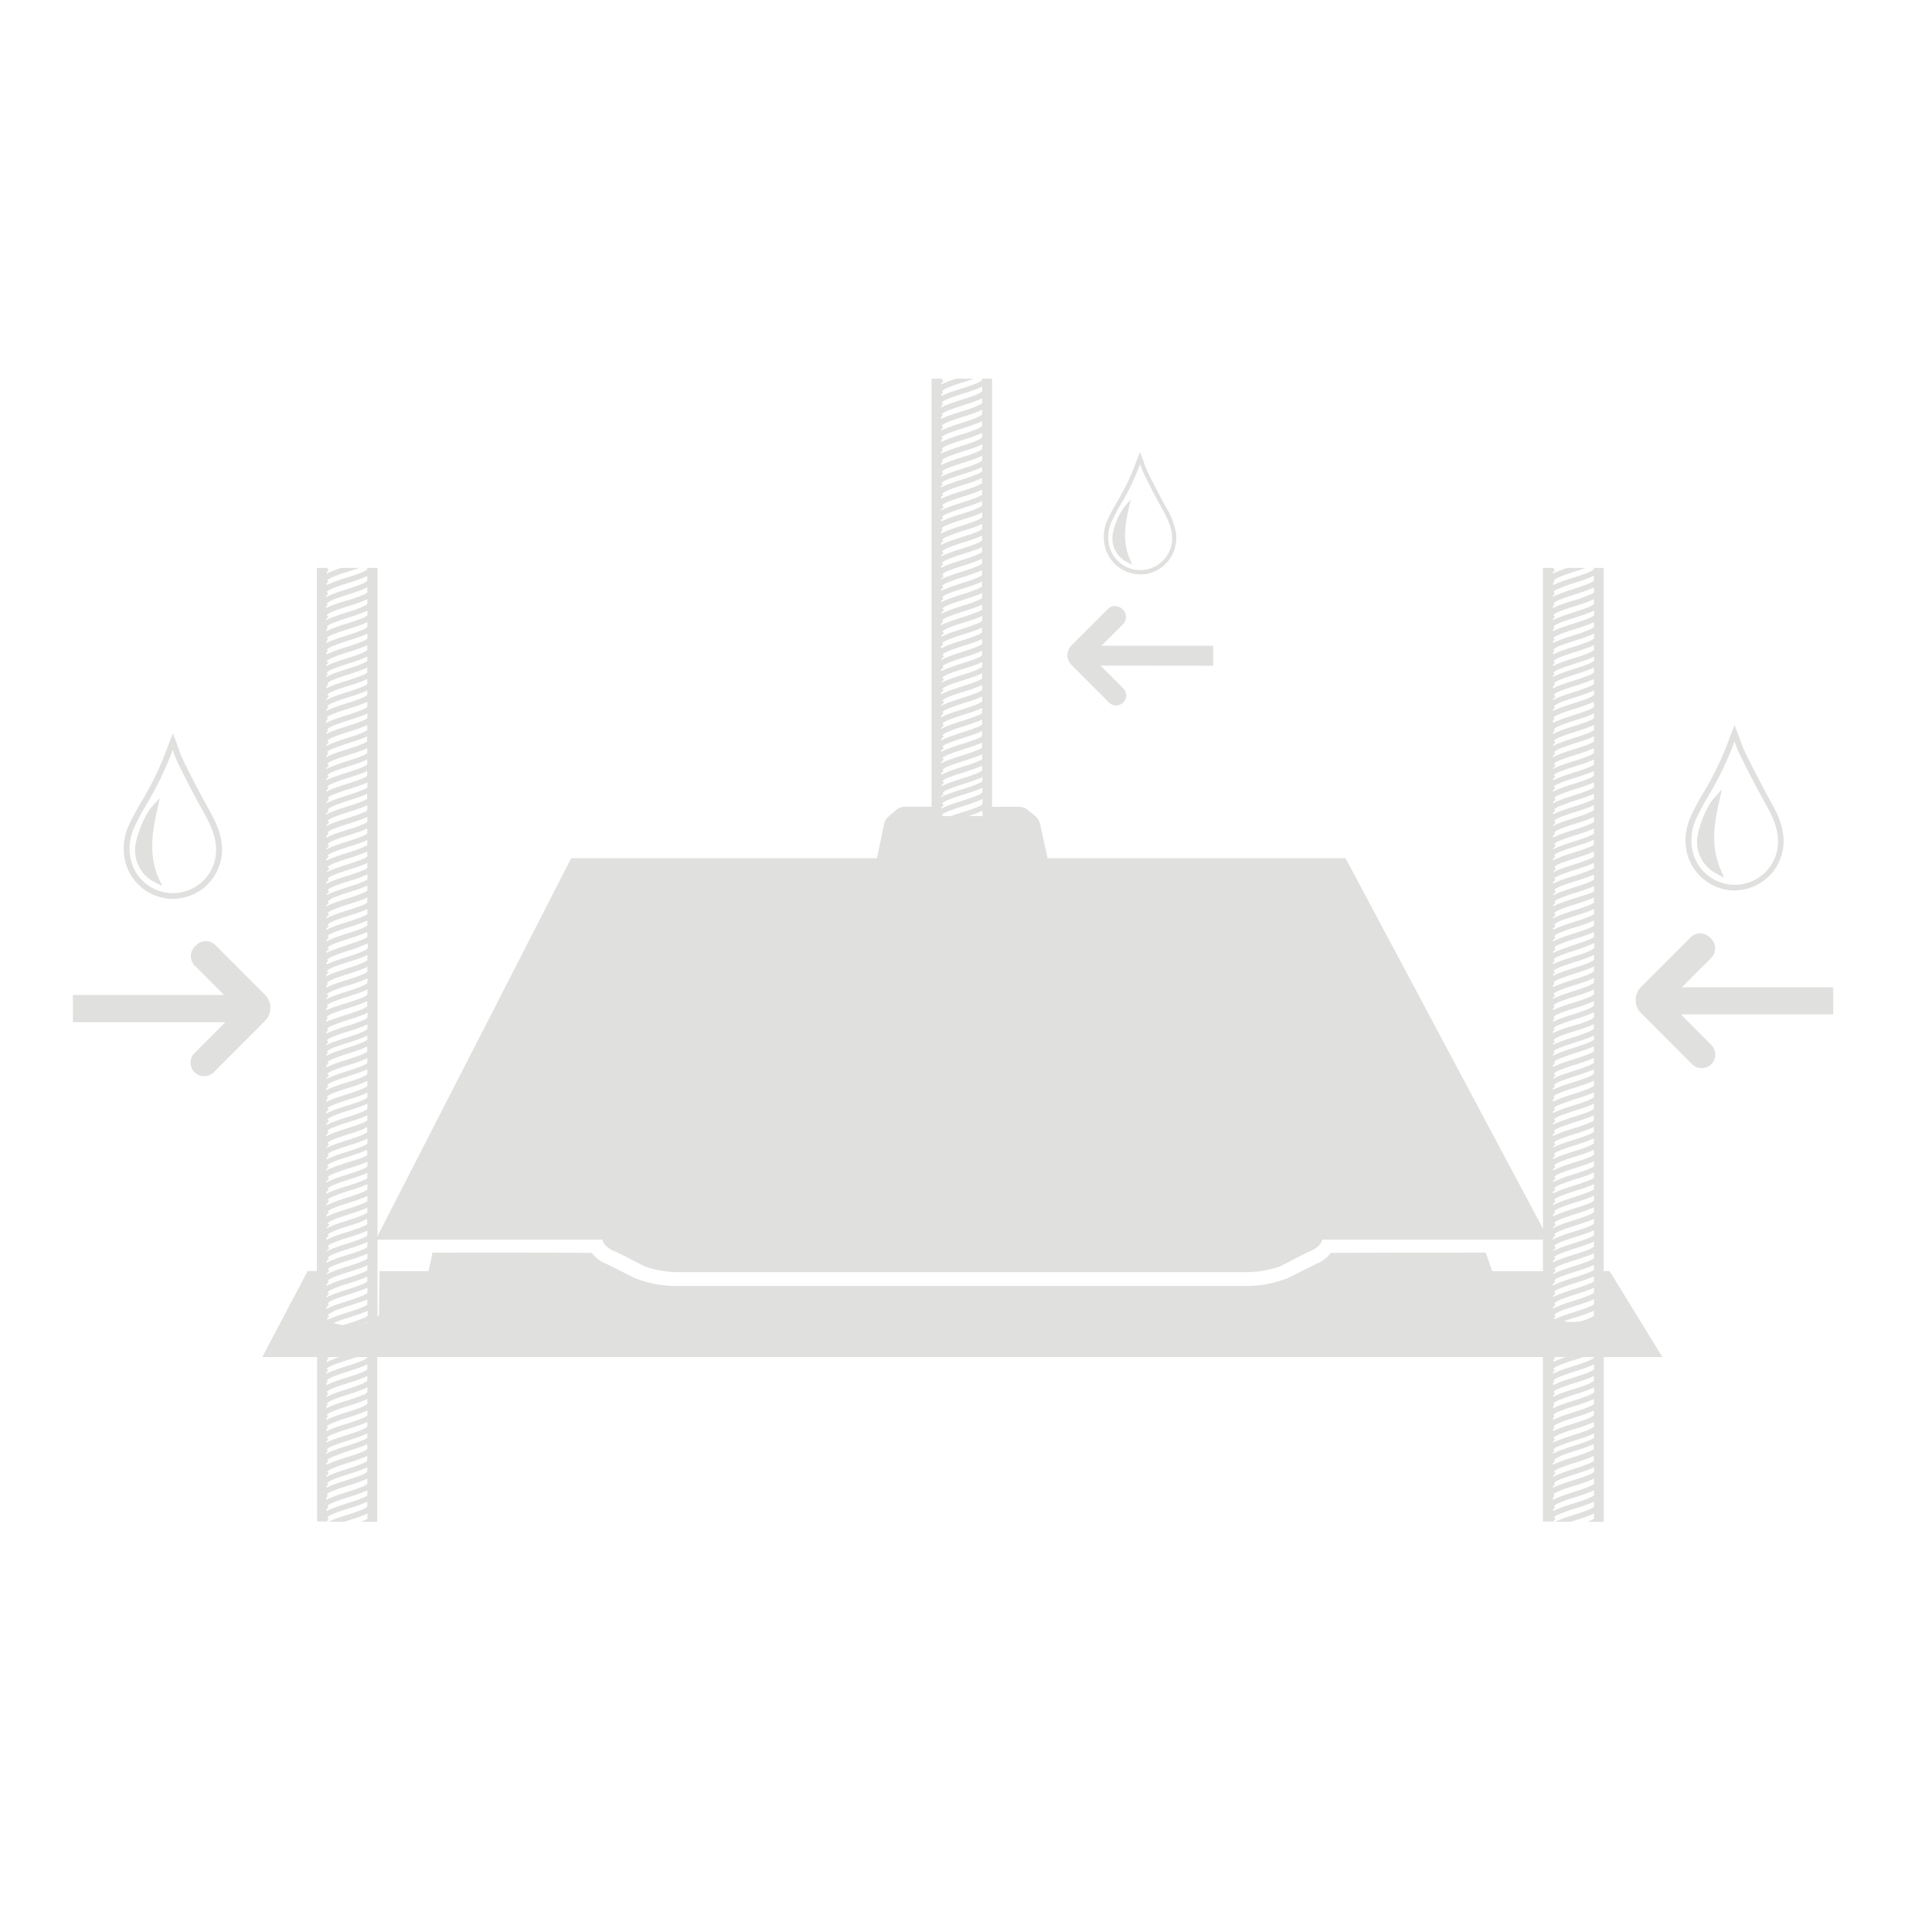 <svg id="Layer_1" data-name="Layer 1" xmlns="http://www.w3.org/2000/svg" xmlns:xlink="http://www.w3.org/1999/xlink" viewBox="0 0 600 600"><defs><style>.cls-1{fill:#e0e0df;}.cls-2{fill:none;}.cls-3{fill:url(#linear-gradient);}.cls-4{fill:url(#linear-gradient-2);}.cls-5{fill:url(#linear-gradient-3);}</style><linearGradient id="linear-gradient" x1="523.46" y1="250.86" x2="553.93" y2="250.86" gradientUnits="userSpaceOnUse"><stop offset="0" stop-color="#e0e0df"/><stop offset="1" stop-color="#e0e0df"/></linearGradient><linearGradient id="linear-gradient-2" x1="342.86" y1="159.38" x2="365.38" y2="159.38" xlink:href="#linear-gradient"/><linearGradient id="linear-gradient-3" x1="38.42" y1="253.47" x2="68.89" y2="253.47" xlink:href="#linear-gradient"/></defs><path class="cls-1" d="M323,255.85a4.35,4.35,0,0,0-1.48-2.41l-2.38-1.95a4.17,4.17,0,0,0-2.63-.94h-9.21v10.92h-.42c-1.19,1.52-4.26,2.6-7.88,2.6s-6.68-1.08-7.87-2.6l-.09-.12a2.23,2.23,0,0,1-.41-1h0v-.12a.87.87,0,0,1,0-.37v-3.12l0-.77,0-5.45h-9.56a4.17,4.17,0,0,0-2.68,1l-2.39,2a4.34,4.34,0,0,0-1.45,2.5l-2.86,13.55H326Z"/><rect class="cls-1" x="291.1" y="251.38" width="1.26" height="1.79"/><path class="cls-1" d="M292.59,253.4h-1.72v-2.25h1.72Zm-1.27-.46h.81V251.6h-.81Z"/><rect class="cls-1" x="291.1" y="247.81" width="1.26" height="1.78"/><path class="cls-1" d="M292.59,249.82h-1.72v-2.23h1.72Zm-1.27-.46h.81V248h-.81Z"/><rect class="cls-1" x="291.1" y="244.24" width="1.26" height="1.78"/><path class="cls-1" d="M292.59,246.25h-1.72V244h1.72Zm-1.27-.46h.81v-1.33h-.81Z"/><polygon class="cls-1" points="291.69 254.34 291.39 253.98 291.18 253.57 291.09 253.22 291.17 252.69 291.35 252.33 291.62 251.98 291.96 251.68 292.39 251.38 293.37 250.86 294.53 250.38 295.95 249.87 297.48 249.35 300.59 248.38 302.06 247.87 303.34 247.37 304.36 246.93 305.09 246.49 305.32 246.29 305.51 246.02 305.53 245.89 306.78 246.08 306.68 246.51 306.47 246.87 306.19 247.2 305.83 247.5 305.45 247.76 304.9 248.06 303.83 248.53 302.49 249.04 300.99 249.56 297.88 250.54 296.37 251.04 294.99 251.55 293.89 252 293.03 252.46 292.73 252.67 292.52 252.86 292.37 253.13 292.38 253.18 292.45 253.3 292.64 253.51 291.69 254.34"/><path class="cls-1" d="M291.67,254.66l-.46-.53-.24-.46-.11-.44.11-.64.18-.36.29-.39.37-.33.45-.32,1-.53,1.18-.49,1.42-.52,1.54-.52,3.11-1,1.46-.51,1.28-.49,1-.44.7-.43.2-.17.12-.18,0-.31,1.71.27-.18.72-.2.36-.31.37-.38.32-.41.28-.56.31-1.09.48-1.34.51-1.52.53-3.12,1-1.5.51-1.37.5-1.1.45-.84.45-.43.35-.08.13,0,.05.31.34Zm-.35-1.45.08.3.19.37.12.14.61-.53,0,0-.14-.3,0-.13.2-.33.21-.19.31-.22.89-.48,1.13-.46,1.38-.51,1.51-.51,3.12-1,1.5-.52,1.32-.51,1.07-.47.52-.29.37-.25L306,247l.26-.3.16-.3,0-.15-.8-.13-.2.28-.27.24-.75.46-1.05.46-1.29.5-1.48.51-3.11,1-1.53.52-1.41.52-1.15.47-1,.51-.41.29-.32.28-.24.32-.14.29Z"/><polygon class="cls-1" points="291.91 250.96 291.55 250.62 291.28 250.22 291.12 249.79 291.09 249.44 291.26 248.92 291.48 248.57 291.8 248.24 292.19 247.94 292.6 247.68 293.12 247.4 294.31 246.9 295.71 246.37 297.26 245.85 300.44 244.85 301.95 244.33 303.27 243.83 304.33 243.37 305.07 242.92 305.31 242.72 305.51 242.44 305.53 242.3 306.78 242.5 306.72 242.84 306.47 243.29 306.18 243.63 305.81 243.94 305.42 244.2 304.86 244.51 303.75 244.99 302.39 245.51 300.84 246.04 297.66 247.03 296.14 247.55 294.78 248.06 293.67 248.53 292.89 248.97 292.63 249.19 292.37 249.55 292.41 249.66 292.53 249.82 292.77 250.04 291.91 250.96"/><path class="cls-1" d="M291.92,251.28l-.53-.5-.33-.48-.15-.43-.05-.46.21-.61.22-.35.34-.36.42-.33.43-.28.54-.28,1.2-.51,1.41-.53,1.56-.53,3.18-1,1.51-.51,1.31-.5,1.05-.45.71-.44.21-.18.13-.19,0-.32,1.7.26-.12.65-.25.45-.32.37-.4.35-.41.27-.57.32-1.13.48-1.37.53-1.56.53-3.18,1-1.51.52-1.36.5-1.11.47-.74.43-.21.17-.17.24.08.1.38.34Zm-.44-1.17.26.38.16.15.54-.59-.06-.06-.18-.25-.09-.23.38-.5.26-.21.8-.47,1.14-.48,1.37-.51,1.53-.52,3.18-1,1.54-.53,1.36-.52,1.1-.47.54-.3.37-.25.35-.3.27-.31.22-.45-.82-.13-.21.29-.27.25-.77.47-1.08.47-1.34.51-1.52.52-3.18,1-1.54.53-1.41.52-1.17.5-.51.27-.39.25-.37.29-.29.31-.19.29-.14.44,0,.31Z"/><polygon class="cls-1" points="291.96 258.14 291.58 257.8 291.3 257.41 291.13 256.98 291.09 256.63 291.24 256.1 291.46 255.75 291.77 255.42 292.15 255.11 292.56 254.85 293.08 254.57 294.26 254.06 295.67 253.54 297.23 253.01 300.41 252.01 301.93 251.49 303.27 250.98 304.35 250.51 305.07 250.07 305.31 249.87 305.51 249.59 305.53 249.45 306.78 249.64 306.72 249.98 306.47 250.44 306.18 250.77 305.81 251.09 305.42 251.34 304.91 251.63 303.75 252.14 302.36 252.66 300.81 253.2 297.62 254.2 296.1 254.71 294.73 255.22 293.63 255.69 292.87 256.14 292.61 256.35 292.37 256.69 292.37 256.73 292.42 256.83 292.54 256.98 292.8 257.21 291.96 258.14"/><path class="cls-1" d="M292,258.46l-.54-.49-.34-.47-.17-.44-.06-.44.19-.64.22-.35.33-.37.41-.33.42-.27.54-.29,1.2-.52,1.42-.53,1.57-.53,3.18-1,1.51-.52,1.34-.5,1.07-.47.69-.42.21-.19.13-.18,0-.32,1.7.26-.12.65-.25.45-.32.37-.39.34-.42.28-.52.29-1.18.52-1.4.53-1.56.54-3.19,1-1.52.52-1.36.5-1.09.47-.74.44-.2.16-.16.23h0l.1.11.4.35Zm-.47-1.16.27.36.17.16.54-.59-.09-.08-.15-.18-.09-.21v-.09l0-.11.29-.39.25-.21.8-.46,1.12-.49,1.38-.51,1.53-.52,3.19-1,1.55-.53,1.38-.52,1.15-.51.49-.27.37-.25.35-.3.27-.31.22-.46-.82-.12-.21.29-.27.24-.75.46-1.11.49-1.35.51-1.52.53-3.19,1-1.56.53-1.4.52-1.17.51-.51.27-.39.25-.36.3-.28.3-.18.29-.13.46,0,.3Z"/><path class="cls-1" d="M305,117.62V118l0,.06-.2.18-.72.44-1,.45-1.32.5-1.5.52-3.19,1-1.55.53-1.42.52-1.2.52-.54.28,0,0v-.62l.54-.5-.34-.34,0-.05.05-.11.44-.36.78-.42,1.13-.47,1.36-.51,1.51-.5,3.13-1,1.51-.52h-5.55l-1.18.4-1.41.52-1.21.5-.54.27-.2.12V119l.63-.64-.38-.36-.08-.1,0-.07.25-.22h-3.49V261.89h3V247.3l.79-.73-.34-.35,0,0,.06-.11.43-.36.79-.43,1.13-.46,1.36-.51,1.51-.51,3.13-1,1.52-.53,1.35-.52,1.06-.47v20.58h3V117.62Zm0,121.69-.29.22-.38.21-1,.46-1.29.5-1.47.51-3.13,1-1.55.52-1.41.53-1.22.5-.53.27-.45.26v-.32l.87-.88-.37-.36-.08-.11,0-.06.39-.34.32-.21.42-.22,1.11-.47,1.36-.5,4.69-1.51,1.54-.53,1.39-.53,1.09-.48Zm0-3.55h0l-.28.19-.39.22-1.06.47-1.32.5-1.49.51-3.17,1-1.56.52-1.41.53-1.21.51-.54.28-.31.2v-.46l.81-.8-.34-.34,0,0,.22-.29.57-.39.43-.21,1.13-.47,1.35-.5,4.67-1.5,1.52-.53,1.37-.52,1.07-.47Zm0-3.57h0l-.29.2-.37.21-1.06.46-1.3.5-1.47.51-3.14,1-1.56.52-1.41.53-1.21.5-.56.28-.19.12h-.19v-.27l.85-.84-.37-.37-.07-.08.18-.22.23-.18.79-.45,1.11-.46,1.36-.51,1.52-.51,3.15-1,1.54-.53,1.37-.52,1.1-.47Zm0-3.58h0l-.71.43-1,.45-1.31.5-1.49.51-3.15,1-1.56.53-1.41.53-1.21.51-.54.28-.14.09h-.2v-.26l.85-.84-.37-.36-.06-.09.17-.22.27-.21.33-.2.42-.22,1.11-.47,1.36-.5,1.52-.51,3.16-1,1.54-.54,1.37-.52L305,227Zm0-3.57-.71.44-1,.44-1.31.5-1.49.52-3.16,1-1.56.53-1.41.53-1.2.5-.55.28-.14.09h-.2v-.3l.83-.82-.36-.34,0-.06.2-.28.57-.39.43-.21L295,227l1.36-.5,1.51-.52,3.16-1,1.51-.53,1.38-.52,1.09-.47Zm0-3.57-.72.44-1,.44-2.79,1-3.16,1-1.54.53-1.42.52-1.21.51-.54.28-.17.1h-.2v-.17l.88-.92-.38-.35-.07-.09.17-.24.22-.17.75-.43,1.11-.47,1.36-.51,1.51-.52,3.18-1,1.54-.53,1.39-.53,1.1-.48Zm0-3.6-.33.25-.36.2-1.06.46-1.32.5-1.5.52-3.17,1-1.56.53-1.42.53-1.21.52-.54.28-.09,0h-.2v-.35l.81-.78-.35-.35,0,0,.21-.29.58-.39.43-.21,1.13-.47,1.35-.5,1.51-.51,3.14-1,1.52-.52,1.37-.52,1.08-.48Zm0-3.57-.3.22-.39.22-1,.46-1.31.5-1.47.5-3.13,1-1.56.52-1.41.52-1.2.5-.56.28-.19.12h-.2v-.08l.91-1-.39-.35-.1-.12h0l.38-.38.74-.44,1.1-.47,1.35-.5,1.53-.52,3.19-1,1.55-.54,1.39-.53,1.12-.49Zm0-3.55h0l-.69.43-1.07.47-1.33.5-1.5.51-3.19,1-1.57.53-1.41.53-1.2.52-.54.29-.05,0h-.2v-.4l.79-.74-.33-.34-.05-.07.23-.26.24-.18.8-.44,1.13-.47,1.36-.5,1.51-.51,3.13-1,1.51-.52,1.38-.52,1.06-.47Zm0-3.6-.3.23-.39.21-1,.46-1.31.49-1.47.51-3.12,1-1.55.52-1.41.52-1.23.51-.54.27-.23.15h-.18l.94-1.06-.41-.35-.11-.14.14-.2.19-.17.73-.43,1.09-.47,1.36-.51,1.52-.52,3.2-1,1.56-.53,1.41-.54,1.13-.49Zm0-3.55h0l-.29.21-.39.22-1.07.46-1.35.51-1.51.52-3.2,1-1.56.54-1.42.53-1.21.52-.52.28h-.21V208l.77-.72-.32-.33,0,0,.08-.14.15-.14.26-.19.81-.44,1.12-.46,1.37-.51,4.63-1.48,1.51-.53,1.36-.51,1-.47Zm0-3.57-.68.41-1,.46-1.29.49-1.46.51-3.12,1-1.54.51-1.43.53-1.22.51-.79.42h-.2v-.07l.92-1-.41-.35-.09-.13.37-.38.73-.42,1.11-.47,1.36-.51,1.52-.52,3.18-1,1.56-.53,1.39-.53,1.12-.49Zm0-3.57h0l-.69.42-1.07.47-1.32.51-1.52.51-3.18,1-1.57.54-1.42.52L293,201l-.52.28-.06,0h-.2v-.47l.76-.7-.32-.32,0-.06.25-.27.27-.19.81-.43,1.13-.47,1.36-.5,4.63-1.48,1.51-.52,1.35-.52,1-.47Zm0-3.58-.29.2-.38.21-1,.46-1.29.49-1.45.51-3.12,1-1.54.52-1.42.52-1.24.52-.8.42h-.2v-.15l.88-1-.38-.35-.07-.09.17-.24.21-.16.75-.44,1.1-.46,1.36-.51,1.53-.52,3.17-1,1.55-.53,1.39-.53,1.1-.48Zm0-3.57h0l-.28.2-.39.22-1.07.46-1.32.5-1.5.52-3.17,1-1.57.53-1.41.53-1.21.51-.53.29-.09.05h-.2v-.4L293,193l-.33-.35,0,0,.06-.11.15-.14.62-.42.43-.22,1.14-.46,1.35-.51,1.51-.51,3.14-1,1.53-.53,1.35-.52,1.06-.46Zm0-3.57h0l-.29.2-.37.21-1,.46-1.3.49-1.47.51-3.13,1-1.55.52-1.41.53-1.22.5-.56.28-.22.13h-.19v-.22l.87-.88-.39-.36-.05-.08.18-.24.24-.19.31-.2.43-.22,1.11-.47,1.36-.5,1.51-.52,3.17-1,1.54-.53,1.38-.52,1.1-.48Zm0-3.58h0l-.71.43-1,.45-1.32.5-1.49.51-3.16,1-1.56.53-1.42.53-1.19.51-.55.28-.13.08h-.19v-.28l.74-.76-.35-.33-.06-.08,0-.09.41-.36.32-.2.44-.22,1.11-.47,1.35-.5,1.52-.51,3.16-1,1.53-.53,1.38-.52,1.16-.52h0Zm0-3.58-.11.11-.27.19-.4.22-1.05.46-1.31.5-1.48.51-3.15,1-1.56.53-1.42.53-1.2.5-.55.28h-.26v-.29l.74-.74-.36-.35-.05-.07.05-.1.39-.34.76-.42,1.12-.47,1.36-.5,1.51-.51,3.15-1,1.53-.53,1.38-.52,1.16-.52h0Zm0-3.55-.1.07-.69.43-1,.46-1.31.5-1.49.51-3.14,1-1.56.52-1.41.52-1.22.51-.52.28-.28.16v-.2l.84-.92-.41-.35-.1-.11v0l.38-.37.3-.21.41-.22,1.09-.46,1.36-.51,1.52-.52,3.19-1,1.56-.54,1.4-.53,1.18-.52,0,0Zm0-3.58-.12.09-.31.22-.37.2-1.08.47-1.33.51-1.52.52-3.19,1-1.56.53-1.42.53-1.19.52-.55.29h-.12v-.43l.72-.7-.35-.34,0-.07.05-.09.39-.34.37-.22.42-.22,1.12-.47,1.36-.5,1.51-.51,3.14-1,1.53-.52,1.37-.52,1.15-.51h0Zm0-3.58-.39.29-.39.22-1.05.46-1.3.5-1.48.5-3.14,1-1.54.53-1.42.52-1.21.51-.55.28-.18.11h-.11v-.2l.81-.88-.4-.35-.08-.11.16-.21.22-.18.76-.45,1.08-.45,1.35-.51,1.53-.52,3.18-1,1.56-.54,1.38-.52,1.13-.49.08,0Zm0-3.58-.41.31-.41.23-1,.45-1.32.5-1.51.52-3.18,1-1.57.53-1.41.54-1.16.48-.57.31-.07,0h-.11v-.48l.7-.67-.34-.34,0-.05.06-.12.14-.14.62-.41.43-.22,1.14-.46,1.35-.51,1.5-.51,3.14-1,1.52-.52,1.37-.52,1.15-.51h0Zm0-3.57-.4.3-.38.21-1,.46-1.3.49-1.47.52-3.13,1-1.55.52-1.4.53-1.22.5-.56.28-.2.13h-.11v-.57l.5-.59-.21-.22v-.38l.17-.13.3-.21.42-.23,1.06-.46,1.35-.51,1.52-.52,3.22-1,1.56-.54,1.42-.53,1.2-.53.25-.13Zm0-3.79-.1.14-.21.18-.7.43-1.09.47-1.35.51-1.52.52-3.22,1-1.57.54-1.4.54-1.15.49-.45.25v-.47l.68-.62-.32-.35,0-.06.24-.26.26-.19.82-.45,1.1-.46,1.36-.49,1.51-.51,3.13-1,1.51-.53,1.36-.52,1.15-.51Zm0-3.35-.09.09-.68.41-1,.46-1.3.49-1.47.51-3.11,1-1.55.52-1.41.52-1.19.48-.82.45h-.11v-.16l.83-.92-.4-.35-.1-.11h0l.16-.22.2-.17.74-.43,1.09-.47,1.35-.51,1.53-.51,3.19-1,1.56-.54,1.4-.53,1.18-.52,0,0Zm0-3.57-.1.09-.7.42-1.06.47-1.34.51-1.51.52-3.19,1-1.56.53-1.43.53-1.19.52-.54.29,0,0h-.1v-.57l.67-.58-.32-.34,0,0,.08-.13.43-.35.84-.44L295,152l1.37-.5,1.5-.5,3.12-1,1.51-.52,1.34-.52,1.1-.48,0,0Zm0-3.57-.09.07-.69.43-1,.44-1.28.49-1.47.51-3.11,1-1.54.52-1.42.52-1.18.49-.87.46h-.1V151l.56-.55-.34-.34-.05-.06.05-.1.4-.34.36-.22.43-.22,1.12-.47,1.36-.5,1.51-.51,3.13-1,1.54-.53,1.36-.52,1.15-.51.18-.09Zm0-3.45-.07.08-.47.36-.4.22-1,.46-1.3.5-1.49.51-3.13,1-1.55.53-1.41.52-1.22.5-.54.28-.14.09v-.34l.66-.71-.4-.36-.08-.1.16-.22.21-.18.77-.44,1.08-.46,1.35-.51,1.52-.51,3.19-1,1.55-.53,1.39-.53,1.12-.49.24-.13Zm0-3.58-.06.08-.5.38-.41.23-1,.45-1.33.5-1.5.52-3.18,1-1.57.54-1.41.53-1.16.49-.58.31h0v-.6l.55-.52-.34-.34,0,0,.06-.11.14-.14.61-.42.44-.22,1.13-.46,1.36-.51,1.5-.51,3.14-1,1.52-.53,1.36-.52,1.16-.51.16-.09Zm0-3.57-.06.08-.49.37-.38.21-1,.46-1.3.49-1.47.52-3.14,1-1.54.53-1.41.52-1.22.5-.55.28-.16.1v-.48l.55-.65-.37-.38.12-.18.2-.17.31-.21.41-.23,1.07-.46,1.35-.51,1.52-.52,3.21-1,1.57-.54,1.42-.53,1.2-.52.2-.11Zm0-3.57,0,.07-.21.18-.7.43-1.09.47-1.36.51-1.52.52-3.21,1-1.57.54-1.41.53-1.15.49-.49.28v-.64l.53-.48-.32-.34-.05-.07.24-.26.26-.19.83-.45,1.1-.45,1.36-.5,1.51-.51,3.13-1,1.5-.53,1.37-.51,1.15-.51.15-.09Zm0-3.58-.25.25-.67.41-1,.46-1.3.49-1.46.51-3.12,1-1.55.52-1.41.52-1.18.48-.78.43v-.31l.68-.74-.41-.36-.09-.11h0l.16-.22.19-.17.74-.43,1.09-.47,1.36-.51,1.52-.51,3.2-1,1.55-.54,1.4-.53,1.18-.52.19-.1Zm0-3.56,0,.06-.2.18-.7.42-1.07.47-1.33.51-1.51.52-3.19,1-1.57.53-1.42.53-1.2.51-.52.28v-.67l.51-.44-.31-.35,0,0,.08-.14.43-.34.84-.45,1.09-.45,1.37-.5,1.51-.51,3.11-1,1.52-.52,1.34-.52,1.1-.47.19-.11Zm0-3.57,0,0-.2.18-.69.43-1,.44-1.28.49-1.47.5-3.11,1-1.54.52-1.42.52-1.18.48-.82.44v-.38l.64-.69-.38-.34-.08-.11.17-.23.21-.17.75-.43,1.1-.47,1.36-.51,1.51-.51,3.18-1,1.56-.53,1.38-.53,1.12-.49.24-.13Z"/><rect class="cls-1" x="283.54" y="253.44" width="31.61" height="12.02"/><path class="cls-1" d="M482.33,472.53l.75-.8-.4-.36-.08-.1.16-.22.21-.17.76-.45,1.08-.45,1.36-.52,1.52-.51,3.18-1,1.56-.53,1.38-.53,1.13-.49.08,0v1.54l-.39.3-.39.21-1,.46-1.3.5-1.49.51-3.13,1-1.55.53-1.41.52-1.22.5-.24.12h4.8l.15,0,3.14-1,1.53-.53,1.37-.52,1.15-.51h0v1.55l-.11.1-.32.21-.37.21-1.08.46-.18.07h5.09V417.65h-3V418l0,.06-.21.19-.72.43-1,.45-1.31.51-1.51.51-3.18,1-1.56.53-1.42.53-1.2.51-.54.28,0,0v-.61l.53-.5-.33-.35,0-.05.06-.1.43-.37.78-.42,1.14-.47,1.35-.5,1.51-.51,3.13-1,1.51-.52H486.8l-1.17.4-1.41.53-1.22.5-.54.27-.19.11V419l.62-.63-.38-.36-.08-.11,0-.06.25-.23h-3.49v54.88Zm-.06-46.28.64-.7-.38-.34-.09-.11.17-.23.21-.17.75-.43,1.1-.47,1.36-.5,1.52-.52,3.18-1,1.55-.53,1.38-.53,1.13-.48.23-.13v1.48l0,.05-.2.18-.69.43-1,.44-1.28.49-1.47.51-3.11,1-1.54.52-1.42.52-1.18.49-.81.43Zm0,3.26.51-.45-.32-.35,0,0,.08-.14.43-.34.84-.45,1.1-.45,1.37-.5,1.5-.51,3.11-1,1.52-.53,1.34-.51,1.1-.48.19-.11v1.48l0,.06-.21.18-.7.43-1.07.47-1.33.5-1.51.52-3.19,1-1.57.53-1.42.53-1.19.52-.52.28Zm0,4,.67-.75-.4-.35-.1-.11h0l.16-.23.2-.17.74-.43,1.09-.47,1.35-.5,1.53-.52,3.19-1,1.56-.53,1.4-.53,1.18-.52.18-.11v1.47l-.24.25-.68.41-1,.46-1.3.5-1.47.51-3.11,1-1.55.52-1.42.52-1.18.49-.77.42Zm0,3.22.52-.47-.32-.35,0-.06.23-.26.27-.19.82-.46,1.1-.45,1.36-.5,1.51-.51,3.13-1,1.51-.53,1.36-.52,1.15-.51.15-.08v1.48l0,.06-.2.19-.71.42-1.09.48-1.35.5-1.52.53-3.22,1-1.56.54-1.41.54-1.15.49-.49.27Zm0,3.74.55-.66-.38-.37.12-.18.21-.18.3-.2.42-.24,1.06-.45,1.35-.52,1.52-.52,3.22-1,1.56-.54,1.42-.53,1.2-.53.2-.11v1.47L495,436l-.49.37-.38.22-1,.46-1.3.49-1.47.51-3.13,1-1.55.52-1.41.52-1.21.51-.56.28-.15.09Zm0,3.45.54-.53-.34-.33,0-.06.06-.11.14-.14.62-.42.43-.21,1.13-.47,1.36-.5,1.5-.51,3.14-1,1.52-.53,1.37-.51,1.15-.52L495,438v1.47l-.06.07-.5.38-.41.23-1,.45-1.32.51-1.51.51-3.18,1-1.57.53-1.41.54-1.16.48-.57.31h0Zm0,3.83.65-.71-.4-.36-.08-.1.16-.22.22-.17.76-.45,1.08-.45,1.35-.51,1.53-.52,3.18-1,1.56-.53,1.38-.53,1.13-.48.23-.13V443l-.06.09-.48.36-.39.22-1,.46-1.3.49-1.48.51-3.14,1-1.54.53-1.42.52-1.22.51-.54.28-.13.08Zm0,3.36.56-.56-.35-.33,0-.07.05-.1.39-.33.36-.23.43-.22,1.12-.46,1.36-.5,1.51-.52,3.14-1,1.53-.52,1.37-.53,1.15-.51.17-.09v1.36l-.08.07-.7.43-1,.44-1.28.49-1.46.5-3.11,1-1.54.52-1.42.52-1.18.48-.87.46h-.1Zm0,3.3.66-.58-.31-.35,0,0,.08-.14.43-.34.84-.45L485,452l1.37-.5,1.5-.51,3.12-1,1.51-.52,1.35-.51,1.09-.48,0,0v1.55l-.1.08-.69.43-1.07.46-1.34.51-1.51.52-3.18,1-1.57.53-1.42.53-1.2.51-.54.29,0,0h-.1Zm0,4,.82-.91-.4-.35-.1-.11h0l.16-.22.2-.17.74-.43,1.09-.47,1.36-.5,1.52-.52,3.19-1,1.56-.54,1.4-.53,1.18-.52h0v1.54l-.09.09-.68.41-1,.46-1.3.49-1.46.52-3.12,1-1.55.52-1.41.52-1.18.49-.82.44h-.11Zm0,3.2.68-.62-.33-.34,0-.06.24-.26.26-.2.83-.45,1.09-.45,1.37-.5,1.5-.51,3.13-1,1.51-.52,1.37-.52,1.14-.51V457l-.1.13-.2.18-.71.43-1.09.47-1.35.51-1.52.52-3.21,1-1.57.54-1.41.53-1.15.5-.44.24Zm0,3.54.5-.6-.21-.21v-.38l.16-.14.3-.21.42-.23,1.07-.46,1.35-.51,1.52-.52,3.21-1,1.56-.53,1.42-.53,1.2-.53.25-.14v1.66l-.39.29-.38.22-1,.46-1.3.49-1.47.51-3.14,1-1.54.53-1.41.52-1.22.5-.55.28-.21.13h-.1Zm0,3.65.69-.67-.34-.34,0-.05.07-.11.13-.14.62-.42.43-.21,1.14-.47,1.36-.51,1.49-.5,3.15-1,1.52-.53,1.36-.52,1.15-.51h0v1.54l-.4.3-.41.23-1,.45-1.33.5-1.5.52-3.18,1-1.58.53-1.4.53-1.16.49-.58.31-.06,0h-.11Z"/><path class="cls-1" d="M101.38,472.53l.75-.8-.4-.36-.08-.1.16-.22.21-.17.77-.45,1.08-.45,1.35-.52,1.53-.51,3.18-1,1.55-.53,1.39-.53,1.13-.49.07,0v1.54l-.38.3-.39.21-1,.46-1.3.5-1.48.51-3.14,1-1.54.53-1.42.52-1.22.5-.23.12h4.79l.16,0,3.14-1,1.53-.53,1.37-.52,1.15-.51h0v1.55l-.11.1-.31.21-.37.21-1.08.46-.18.07h5.09V417.65h-3V418l0,.06-.2.19-.72.43-1,.45-1.32.51-1.51.51-3.18,1-1.55.53-1.42.53-1.2.51-.54.28,0,0v-.61l.54-.5-.34-.35,0-.05.06-.1.44-.37.78-.42,1.13-.47,1.36-.5,1.51-.51,3.13-1,1.51-.52h-5.55l-1.18.4-1.41.53-1.21.5-.54.27-.2.11V419l.62-.63-.37-.36-.08-.11,0-.06.26-.23h-3.5v54.88Zm-.06-46.28.64-.7-.38-.34-.08-.11.17-.23.21-.17.75-.43,1.1-.47,1.36-.5,1.51-.52,3.18-1,1.56-.53,1.38-.53,1.12-.48.23-.13v1.48l0,.05-.2.18-.69.43-1,.44-1.28.49-1.46.51-3.11,1-1.54.52-1.42.52-1.18.49-.82.43Zm0,3.26.51-.45-.31-.35,0,0,.07-.14.44-.34.83-.45,1.1-.45,1.37-.5,1.5-.51,3.12-1,1.52-.53,1.34-.51,1.1-.48.18-.11v1.48l0,.06-.2.18-.7.43-1.07.47-1.33.5-1.52.52-3.18,1-1.57.53-1.42.53-1.2.52-.52.28Zm0,4,.67-.75-.4-.35-.09-.11h0l.16-.23.2-.17.74-.43,1.09-.47,1.36-.5,1.52-.52,3.2-1,1.55-.53,1.4-.53,1.18-.52.18-.11v1.47l-.24.25-.68.41-1,.46-1.3.5-1.46.51-3.12,1-1.55.52-1.41.52-1.18.49-.78.42Zm0,3.22.53-.47-.33-.35,0-.06.24-.26.26-.19.83-.46,1.1-.45,1.36-.5,1.51-.51,3.12-1,1.51-.53,1.37-.52,1.14-.51.15-.08v1.48l0,.06-.21.19-.71.42-1.08.48-1.36.5-1.52.53-3.21,1-1.57.54-1.41.54-1.15.49-.49.27Zm0,3.74.55-.66-.37-.37.12-.18.2-.18.31-.2.41-.24,1.07-.45,1.35-.52,1.52-.52,3.21-1,1.57-.54,1.41-.53,1.21-.53.19-.11v1.47l0,.08-.49.37-.38.22-1,.46-1.3.49-1.47.51-3.14,1-1.54.52-1.41.52-1.22.51-.55.28-.16.09Zm0,3.45.55-.53-.34-.33,0-.06.06-.11.14-.14.61-.42.44-.21,1.13-.47,1.36-.5,1.5-.51,3.14-1,1.52-.53,1.36-.51,1.16-.52.15-.08v1.47l0,.07-.5.38-.41.23-1,.45-1.33.51-1.5.51-3.18,1-1.57.53-1.41.54-1.16.48-.58.31h0Zm0,3.83L102,447l-.4-.36-.08-.1.16-.22.21-.17.77-.45,1.08-.45,1.35-.51,1.52-.52,3.19-1,1.55-.53,1.39-.53,1.12-.48.23-.13V443l-.06.09-.48.36-.39.22-1,.46-1.3.49-1.49.51-3.13,1-1.55.53-1.41.52-1.22.51-.55.28-.13.08Zm0,3.36.56-.56-.34-.33-.05-.07.05-.1.4-.33.36-.23.43-.22,1.12-.46,1.36-.5,1.51-.52,3.13-1,1.53-.52,1.37-.53,1.15-.51.17-.09v1.36l-.08.07-.69.43-1,.44-1.28.49-1.47.5-3.11,1-1.54.52-1.42.52-1.18.48-.87.46h-.1Zm0,3.3.67-.58-.32-.35,0,0,.08-.14.43-.34.84-.45,1.1-.45,1.37-.5L107,451l3.11-1,1.52-.52,1.34-.51,1.1-.48,0,0v1.55l-.09.08-.7.43-1.07.46-1.33.51-1.51.52-3.19,1-1.57.53-1.42.53-1.19.51-.54.29,0,0h-.1Zm0,4,.83-.91-.4-.35-.1-.11h0l.16-.22.2-.17.73-.43,1.09-.47,1.36-.5,1.53-.52,3.19-1,1.56-.54,1.4-.53,1.18-.52h0v1.54l-.08.09-.68.41-1,.46-1.31.49-1.46.52-3.11,1-1.55.52-1.42.52-1.18.49-.82.44h-.11Zm0,3.2.68-.62-.32-.34-.05-.06.24-.26.27-.2.82-.45,1.1-.45,1.36-.5,1.51-.51,3.13-1,1.51-.52,1.36-.52,1.14-.51V457l-.09.13-.21.18-.7.43-1.09.47-1.35.51-1.52.52-3.22,1-1.57.54-1.4.53-1.15.5-.45.24Zm0,3.54.5-.6-.21-.21v-.38l.16-.14.31-.21.42-.23,1.06-.46,1.35-.51,1.52-.52,3.22-1,1.56-.53,1.42-.53,1.2-.53.24-.14v1.66l-.39.29-.38.22-1,.46-1.3.49-1.47.51-3.13,1-1.55.53-1.41.52-1.21.5-.56.28-.21.13h-.1Zm0,3.65.7-.67-.34-.34,0-.05.06-.11.14-.14.62-.42.43-.21,1.13-.47,1.36-.51,1.5-.5,3.14-1,1.52-.53,1.36-.52,1.16-.51h0v1.54l-.4.3-.41.23-1,.45-1.32.5-1.51.52-3.18,1-1.57.53-1.41.53-1.16.49-.57.31-.07,0h-.11Z"/><path class="cls-2" d="M117.51,408.72a2.18,2.18,0,0,0,0-2.46Z"/><path class="cls-1" d="M191.74,383.24c.64.55-2.58.85-1.11,1.39l4,.63,3.46,5.75a33.25,33.25,0,0,0,11.12,2.29H387.9A33.2,33.2,0,0,0,399,391l2.56-5.41a4.57,4.57,0,0,0,2.13-1.46l5.47-1.43,3.35.43,47.22,1.24-5.92-16.62c-11.13,0-35.88,0-40.37.13a9.92,9.92,0,0,1-4.58,3.43l-8.7,4.36a35.37,35.37,0,0,1-12.07,2.46H209.39a35.31,35.31,0,0,1-12.06-2.46l-.13-.06-8.57-4.31a9.8,9.8,0,0,1-4.59-3.42c-5.32-.1-28.38-.13-41.78-.12l-5.56,14.84,52.19-.93Z"/><path class="cls-3" d="M538.59,276.55a15.34,15.34,0,0,1-14.88-12.65,17.52,17.52,0,0,1,1.42-10.42c1-2.26,2.31-4.63,3.86-7.25a96.13,96.13,0,0,0,8.44-17.91c.07-.21.15-.41.25-.65l1-2.49.83,2.15c.29.74.56,1.47.82,2.2a42.87,42.87,0,0,0,1.78,4.42c2.31,4.69,4.68,9.24,7,13.53l.33.59c1.84,3.33,3.73,6.76,4.29,10.77a15.31,15.31,0,0,1-13,17.54A14.52,14.52,0,0,1,538.59,276.55Zm.08-46.28a99.49,99.49,0,0,1-8.11,16.89,76.18,76.18,0,0,0-3.77,7.08,15.69,15.69,0,0,0-1.28,9.36A13.42,13.42,0,0,0,552,259.09c-.5-3.67-2.24-6.81-4.08-10.14l-.32-.59c-2.38-4.31-4.76-8.89-7.09-13.61A42.32,42.32,0,0,1,538.67,230.27Zm-3.21,42.31-2.32-1.23a11.07,11.07,0,0,1-5.95-11.73c.7-4.11,3.09-9.56,5.23-11.9l2.33-2.56-.77,3.38c-1.57,6.9-2.84,14.25.42,21.63Z"/><path class="cls-1" d="M569.33,315v-8.4h-47l9.1-9.11a4.21,4.21,0,0,0,0-5.95l-.41-.41a4.21,4.21,0,0,0-6,0l-15.36,15.37a5.76,5.76,0,0,0,0,8.16l15.84,15.85a4.21,4.21,0,0,0,5.94,0h0a4.2,4.2,0,0,0,0-6L522,315Z"/><path class="cls-2" d="M117.51,407.81v.91a2.25,2.25,0,0,0,.38-1.23c0-.11,0-.21,0-.32v.64Z"/><path class="cls-1" d="M117.7,408.36c-1.22,1.64-4.8,3.38-8.61,3.38-4.87,0-8.81-1.9-8.81-4.25l-.13-12.77H95.53L81.45,421.46H516.27l-16.39-26.72h-3.15v13.83a20.68,20.68,0,0,1-8.39,2c-3.13,0-7-1.26-8.5-2.43l0-13.36H463.44L461.39,389c-17.22,0-40.63,0-48.14.12a9.84,9.84,0,0,1-4.58,3.42l-8.7,4.37a35.61,35.61,0,0,1-12.07,2.46H209.18a35.55,35.55,0,0,1-12.06-2.46l-.13-.06-8.58-4.31a9.84,9.84,0,0,1-4.58-3.42c-7.73-.15-32.34-.14-49.51-.11l-1.25,5.74h-15.2"/><path class="cls-1" d="M417.87,266.52H177.38l-26.19,51.17,0,0-34.5,67.28h70.42c.17,1.51,1.84,3,4.69,4l8.43,4.34a33.49,33.49,0,0,0,11.36,1.78H386.13a33.42,33.42,0,0,0,11.35-1.78l8.44-4.34c2.85-1.07,4.51-2.52,4.68-4H481Z"/><path class="cls-1" d="M495,176.37v.36l0,.06-.21.18-.72.44-1,.45-1.31.5-1.51.51-3.18,1-1.56.53-1.42.53-1.2.51-.54.29h0v-.61l.53-.5-.33-.35,0,0,.06-.11.43-.36.78-.43,1.14-.46,1.35-.51,1.51-.51,3.13-1,1.51-.52H486.8l-1.17.39-1.41.53-1.22.5-.54.27-.19.12v-.43l.62-.63-.38-.36-.08-.11,0-.06.25-.22h-3.49V411.93q1.81.4,3.66.66l.22-.22-.37-.37-.06-.08.18-.22.23-.18.78-.45,1.12-.46,1.36-.51,1.51-.51,3.16-1,1.53-.53,1.38-.52,1.09-.47v1.58h0l-.28.2-.38.21-1.05.46-1.3.5-1.48.51-3.14,1-1.56.52-1.41.53-.37.15a44.64,44.64,0,0,0,4.47.25l2.55-.82,1.52-.53,1.37-.52,1.07-.47v1.59h0l-.27.19-.27.15c1.21-.17,2.41-.38,3.59-.65V176.37ZM482.27,185l.64-.69-.38-.34-.09-.11.17-.24.21-.17.75-.43,1.1-.47L486,182l1.52-.52,3.18-1,1.55-.54,1.38-.52,1.13-.49.23-.13v1.49l0,.05-.2.17-.69.43-1,.44-1.28.49-1.47.51-3.11,1-1.54.52-1.42.52-1.18.49-.81.43Zm0,3.26.51-.45-.32-.34,0-.05.08-.13.43-.35.84-.45,1.1-.45,1.37-.5,1.5-.51,3.11-1,1.52-.53,1.34-.51,1.1-.48.19-.1v1.47l0,.06-.21.19-.7.42L493,185l-1.33.5-1.51.53L487,187l-1.57.53-1.42.53-1.19.52-.52.28Zm0,4,.67-.74-.4-.36-.1-.11h0l.16-.22.2-.17.74-.43,1.09-.47,1.35-.51,1.53-.51,3.19-1,1.56-.54,1.4-.53,1.18-.52.18-.1v1.46l-.24.26-.68.41-1,.46-1.3.49-1.47.51-3.11,1-1.55.53-1.42.52-1.18.48-.77.42Zm0,3.23.52-.48-.32-.35,0-.06.23-.26.27-.19.82-.45,1.1-.46,1.36-.49,1.51-.51,3.13-1,1.51-.53,1.36-.52,1.15-.51.15-.08V191l0,.07-.2.18-.71.43-1.09.47-1.35.51-1.52.52-3.22,1-1.56.54-1.41.54-1.15.49-.49.27Zm0,3.73.55-.65-.38-.38.12-.18.21-.18.3-.2.42-.23,1.06-.46,1.35-.51,1.52-.53,3.22-1,1.56-.54,1.42-.53,1.2-.53.2-.11v1.48l-.06.08-.49.37-.38.21-1,.46-1.3.49-1.47.51-3.13,1-1.55.52-1.41.53-1.21.5-.56.28-.15.1Zm0,3.45.54-.52-.34-.34,0-.06.06-.11.14-.14.62-.41.43-.22,1.13-.46,1.36-.51,1.5-.51,3.14-1,1.52-.52,1.37-.52,1.15-.51.16-.09v1.47l-.06.08-.5.38-.41.23-1,.45-1.32.5-1.51.52-3.18,1-1.57.53-1.41.54-1.16.48-.57.31,0,0Zm0,3.83.65-.71-.4-.35-.08-.11.16-.21.22-.18.76-.45,1.08-.45,1.35-.51,1.53-.52,3.18-1,1.56-.54,1.38-.52,1.13-.49.23-.13v1.47l-.06.09-.48.36-.39.22-1,.46-1.3.49-1.48.51-3.14,1-1.54.53-1.42.52-1.22.51-.54.28-.13.08Zm0,3.36.56-.55-.35-.34,0-.07.05-.09.39-.34.36-.23.43-.22,1.12-.46,1.36-.5,1.51-.51,3.14-1,1.53-.52,1.37-.52,1.15-.51.17-.1v1.36l-.08.07-.7.43-1,.44-1.28.49-1.46.51-3.11,1-1.54.52-1.42.52-1.18.49-.87.46h-.1Zm0,3.3.66-.58-.31-.34,0,0,.08-.13.43-.35.84-.45,1.1-.45,1.37-.5,1.5-.51,3.12-1,1.51-.53,1.35-.51,1.09-.48,0,0v1.55l-.1.08-.69.43-1.07.47-1.34.5-1.51.52-3.18,1-1.57.53-1.42.53-1.2.52-.54.29,0,0h-.1Zm0,4,.82-.92-.4-.35-.1-.11h0l.16-.23.2-.17.74-.43,1.09-.47,1.36-.5,1.52-.52,3.19-1,1.56-.53,1.4-.53,1.18-.52,0,0v1.54l-.09.1-.68.41-1,.45-1.3.5-1.46.51-3.12,1-1.55.52-1.41.52-1.18.49-.82.44h-.11Zm0,3.19.68-.61-.33-.35,0-.06.24-.26.26-.19.83-.46,1.09-.45,1.37-.5,1.5-.51,3.13-1,1.51-.53,1.37-.52,1.14-.51v1.33l-.1.13-.2.19-.71.42-1.09.48-1.35.5-1.52.53-3.21,1-1.57.54-1.41.54-1.15.49-.44.24Zm0,3.54.5-.6-.21-.21v-.38l.16-.14.3-.2.42-.24,1.07-.45,1.35-.52,1.52-.52,3.21-1,1.56-.54,1.42-.53,1.2-.53.25-.14v1.66l-.39.29-.38.22-1,.46-1.3.49-1.47.51-3.14,1-1.54.52-1.41.52-1.22.51-.55.28-.21.12h-.1Zm0,3.66.69-.68-.34-.33,0-.06.07-.11.13-.14.62-.41.43-.22,1.14-.47,1.36-.5,1.49-.51,3.15-1,1.52-.53,1.36-.51,1.15-.52h0V223l-.4.3-.41.23-1,.45-1.33.51-1.5.51-3.18,1-1.58.53-1.4.54-1.16.48-.58.31-.06,0h-.11Zm0,3.85.81-.88-.4-.36-.08-.1.16-.22.21-.17.76-.45,1.08-.45,1.36-.51,1.52-.52,3.18-1,1.56-.53,1.38-.53,1.13-.48.08-.05v1.55l-.39.29-.39.22-1,.46-1.3.49-1.49.51-3.13,1-1.55.53-1.41.52-1.22.51-.55.28-.18.11h-.1Zm0,3.34L483,234l-.34-.33-.05-.07.05-.1.4-.33.36-.23.42-.22,1.12-.46,1.37-.5,1.5-.52,3.14-1,1.53-.52,1.37-.53,1.15-.51h0v1.56l-.11.09-.32.22-.37.2-1.08.47-1.33.5-1.51.52-3.19,1-1.57.54-1.42.53-1.19.51-.54.29,0,0h-.09Zm0,3.87.83-.92-.4-.35-.1-.12,0,0,.38-.37.3-.2.41-.22,1.09-.47,1.37-.5,1.52-.53,3.19-1,1.56-.54,1.4-.53,1.17-.52,0,0v1.55l-.09.08-.69.42-1.05.47-1.31.5-1.48.5-3.15,1-1.55.53-1.42.52-1.22.51-.52.27-.27.17Zm0,3.32.73-.73-.36-.35-.05-.07.05-.1.39-.34.76-.43,1.13-.46,1.35-.51,1.51-.5,3.15-1,1.54-.53,1.38-.52,1.16-.52h0v1.54l-.11.11-.27.19-.4.21-1,.47-1.31.5-1.49.5-3.15,1-1.56.53-1.42.52-1.19.51-.56.28h-.25Zm0,3.59.73-.75-.35-.34-.06-.08,0-.08.41-.36.32-.2.44-.22,1.11-.47,1.35-.51,1.52-.51,3.16-1,1.53-.52,1.38-.52,1.16-.52h0v1.54h0l-.71.44-1,.45-1.32.5-1.49.51-3.17,1-1.56.53-1.41.53-1.2.51-.55.28-.13.07h-.18Zm0,3.64.86-.88-.38-.37-.06-.07.19-.24.23-.19.32-.2.43-.22,1.11-.47,1.35-.5,1.52-.52,3.17-1,1.53-.53,1.39-.52,1.09-.48v1.58h0l-.28.2-.38.21-1,.45-1.29.5-1.48.51-3.13,1-1.55.52-1.41.53-1.22.5-.55.28-.22.13h-.19Zm0,3.38.79-.73-.34-.35,0-.06.06-.11.14-.13.62-.42.44-.22,1.13-.47,1.36-.5L488,249l3.13-1,1.53-.53,1.36-.52,1-.46v1.59h0l-.28.19-.39.22-1.06.46-1.33.51-1.5.51-3.17,1-1.56.53-1.42.53-1.21.51-.53.28-.09.06h-.19Zm0,3.84.88-1-.39-.35-.07-.09.17-.24.21-.17.75-.43,1.11-.47,1.35-.5,1.53-.52,3.17-1,1.55-.53,1.39-.53L495,250v1.59l-.29.19-.38.22-1,.46L492,253l-1.46.5-3.11,1-1.55.51-1.42.53-1.23.51-.8.43h-.2Zm0,3.24.75-.7-.31-.32,0-.06.24-.27.27-.19.81-.44,1.13-.46,1.36-.51,4.63-1.48,1.51-.52,1.36-.52,1-.46v1.59h0l-.7.42-1.07.47-1.32.5-1.52.52-3.18,1-1.56.53-1.42.53-1.2.52-.53.28,0,0h-.2Zm0,4,.91-1-.41-.36-.09-.12.37-.38.74-.43,1.1-.46,1.36-.51,1.52-.52,3.18-1,1.57-.53,1.38-.53,1.12-.49v1.59l-.67.41-1,.46-1.29.49-1.46.5-3.12,1-1.54.52-1.42.53-1.23.51-.78.42h-.2Zm0,3.19L483,266l-.32-.33,0-.05.08-.13.15-.15.27-.19.81-.43,1.12-.47,1.36-.5,4.63-1.49,1.51-.52,1.36-.52,1-.47v1.59l0,0-.3.2-.39.22-1.07.47-1.35.51-1.51.52-3.2,1-1.56.53-1.42.54-1.2.51-.53.29h-.2Zm.53,2.62-.11-.13.14-.21.2-.16.72-.43,1.09-.47,1.36-.51,1.52-.52,3.2-1,1.56-.54,1.41-.53,1.13-.49v1.56l-.3.23-.38.21-1,.46-1.31.49-1.46.51-3.13,1-1.55.52-1.41.52-1.23.51-.53.27-.24.14h-.17l.93-1.06Zm-.53,4.58.79-.74-.33-.34-.05-.08.22-.25.24-.18.81-.45,1.13-.46,1.36-.5,1.51-.51,3.13-1,1.51-.53,1.37-.51,1.06-.47v1.59h0l-.7.42-1.07.47-1.32.51-1.51.51-3.19,1-1.56.53-1.41.53-1.21.52-.54.28,0,0h-.2Zm0,3.89.91-1-.4-.36-.1-.12h0l.38-.38.74-.43,1.1-.47,1.35-.5,1.52-.52,3.19-1,1.56-.53,1.38-.53,1.12-.49v1.57l-.29.22-.4.22-1,.46-1.3.49-1.48.51-3.13,1-1.55.53-1.41.52-1.21.5-.56.28-.19.12h-.19Zm0,3.29.8-.77-.34-.35,0,0,.21-.29.58-.39.44-.22,1.12-.46,1.36-.51,1.51-.51,3.13-1,1.53-.52,1.37-.53,1.07-.47v1.57l-.33.24-.35.2-1.07.47L492,278l-1.5.51-3.17,1-1.56.53-1.42.53-1.2.51-.54.28-.09.06h-.2Zm0,3.77.87-.92-.38-.35-.07-.1.18-.24.21-.17.75-.43,1.11-.47,1.36-.5,1.52-.52,3.17-1,1.55-.53,1.38-.52,1.1-.48v1.59l-.72.43-1,.45-2.79,1-3.15,1-1.55.53-1.42.52-1.21.51-.54.27-.17.11h-.19Zm0,3.43.82-.81-.35-.35,0-.05.21-.29.56-.38.43-.22,1.11-.47,1.37-.5,1.5-.51,3.16-1,1.52-.52,1.38-.52,1.08-.47v1.58l-.71.43-1,.45-1.31.5-1.49.51-3.15,1-1.56.52-1.42.53-1.2.51-.54.28-.15.09h-.19Zm0,3.63.84-.85-.36-.35-.07-.1.18-.22.26-.2.33-.2.43-.22,1.11-.47,1.35-.51,1.52-.51,3.16-1,1.54-.53,1.37-.52,1.09-.47v1.58h0l-.71.44-1,.45-1.32.5-1.48.51-3.16,1-1.55.53-1.42.53-1.21.51-.53.28-.15.09h-.19Zm.62,2.94.22-.22-.37-.36-.06-.08.18-.23.23-.17.78-.45,1.12-.47,1.36-.5,1.51-.52,3.16-1,1.53-.53,1.38-.52,1.09-.48v1.59h0l-.28.2-.38.21-1.05.46-1.3.5-1.48.5-3.8,1.28-.07.05-1,.35-1.41.52-1.22.5-.54.27-.19.12v-.42l.6-.62ZM495,405.08h0l-.71.43-1,.45-1.32.5-1.48.51-3.16,1-1.55.53-1.42.53-1.21.51-.53.28-.15.09h-.19v-.26l.84-.84-.36-.36-.07-.09.18-.22.26-.21.33-.2.43-.22L485,407l1.35-.5,1.52-.51,3.16-1,1.54-.54,1.37-.52,1.09-.47Zm0-3.57-.71.44-1,.44-1.31.5-1.49.52-3.15,1-1.56.53-1.42.53-1.2.5-.54.28-.15.09h-.19V406l.82-.82-.35-.34,0-.06.21-.28.56-.39.43-.21,1.11-.47,1.37-.5,1.5-.52,3.16-1,1.52-.53,1.38-.52,1.08-.47Zm0-3.57-.72.44-1,.44-2.79,1-3.15,1-1.55.53-1.42.52-1.21.51-.54.28-.17.1h-.19v-.17l.87-.92-.38-.35-.07-.09.18-.24.21-.17.75-.43,1.11-.47,1.36-.51,1.52-.52,3.17-1,1.55-.53,1.38-.53,1.1-.48Zm0-3.6-.33.25-.35.2-1.07.46-1.32.5-1.5.52-3.17,1-1.56.53-1.42.53-1.2.52-.54.28-.09.05h-.2v-.35l.8-.78-.34-.35,0,0,.21-.29.58-.39.44-.21,1.12-.47,1.36-.5,1.51-.51,3.13-1,1.53-.52,1.37-.52,1.07-.48Zm0-3.57-.29.22-.4.22-1,.46-1.3.5-1.48.5-3.13,1-1.55.52-1.41.52-1.21.51-.56.27-.19.12h-.19v-.08l.91-1-.4-.35-.1-.12h0l.38-.38.74-.44,1.1-.47,1.35-.5,1.52-.52,3.19-1,1.56-.54,1.38-.53,1.12-.49Zm0-3.55h0l-.7.43-1.07.47-1.32.5-1.51.51-3.19,1-1.56.53-1.41.53-1.21.52-.54.29,0,0h-.2v-.4l.79-.74-.33-.34-.05-.07.22-.26.24-.18.81-.44,1.13-.47,1.36-.5,1.51-.51,3.13-1,1.51-.52,1.37-.52,1.06-.47Zm0-3.6-.3.23-.38.21-1,.46L492,385l-1.46.51-3.13,1-1.55.52-1.41.52-1.23.51-.53.27-.24.15h-.17l.93-1.06-.41-.35-.11-.14.14-.2.2-.17.72-.43,1.09-.47,1.36-.51,1.52-.52,3.2-1,1.56-.53,1.41-.54,1.13-.49Zm0-3.55h0l-.3.21-.39.22-1.07.46-1.35.51-1.51.52-3.2,1-1.56.54-1.42.53-1.2.52-.53.28h-.2v-.44l.76-.72-.32-.33,0,0,.08-.14.15-.14.27-.19.81-.44,1.12-.46,1.36-.51L491.1,380l1.51-.53L494,379l1-.47Zm0-3.57-.67.41-1,.46-1.29.49-1.46.51-3.12,1-1.54.51-1.42.53-1.23.51-.78.42h-.2v-.07l.91-1-.41-.35-.09-.13.37-.38.74-.42,1.1-.47,1.36-.51,1.52-.52,3.18-1,1.57-.53,1.38-.53,1.12-.49Zm0-3.57h0l-.7.42-1.07.47-1.32.51-1.52.51-3.18,1-1.56.54-1.42.52-1.2.52-.53.28,0,0h-.2v-.47l.75-.7-.31-.32,0-.06.24-.27.27-.19.81-.43,1.13-.47,1.36-.5,4.63-1.48,1.51-.52,1.36-.52,1-.47Zm0-3.58-.29.2-.38.21-1,.46-1.29.49-1.46.51-3.11,1-1.55.52-1.42.52-1.23.52-.8.42h-.2V374l.88-.95-.39-.35-.07-.09.17-.24.21-.16.75-.44,1.11-.46,1.35-.51,1.53-.52,3.17-1,1.55-.53,1.39-.53,1.1-.48Zm0-3.57h0l-.28.2-.39.22-1.06.46-1.33.5-1.5.52-3.17,1-1.56.53-1.42.53-1.21.51-.53.29-.09,0h-.19v-.4l.79-.74-.34-.35,0-.05.06-.11.14-.14.62-.42.44-.22,1.13-.46,1.36-.51,1.51-.51,3.13-1,1.53-.53,1.36-.52,1-.46Zm0-3.57h0l-.28.2-.38.21-1,.46-1.29.49-1.48.51-3.13,1-1.55.52-1.41.53-1.22.5-.55.28-.22.14h-.19v-.23l.86-.88-.38-.36-.06-.08.19-.24.23-.19.32-.2.43-.21,1.11-.48,1.35-.5,1.52-.52,3.17-1,1.53-.53,1.39-.52,1.09-.48Zm0-3.58h0l-.71.43-1,.45L492,360l-1.49.51-3.17,1-1.56.53-1.41.53-1.2.51-.55.28-.13.08h-.18v-.28l.73-.76-.35-.33-.06-.08,0-.09.41-.36.32-.2.44-.22,1.11-.47,1.35-.5,1.52-.51,3.16-1,1.53-.53,1.38-.52,1.16-.52h0Zm0-3.58-.11.11-.27.19-.4.22-1,.46-1.31.5-1.49.51-3.15,1-1.56.53-1.42.53-1.19.5-.56.28h-.25v-.29l.73-.74-.36-.35-.05-.07.05-.1L483,358l.76-.42,1.13-.47,1.35-.5,1.51-.51,3.15-1,1.54-.53,1.38-.52,1.16-.52h0Zm0-3.55-.09.07-.69.43-1.05.46-1.31.5-1.48.51-3.15,1-1.55.52-1.42.52-1.22.51-.52.28-.27.16v-.2l.83-.92-.4-.35-.1-.11,0,0,.38-.37.3-.21.41-.22,1.09-.46,1.37-.51,1.52-.52,3.19-1,1.56-.54,1.4-.53L495,350l0,0Zm0-3.58-.11.09-.32.22-.37.2-1.08.47-1.33.51-1.51.52-3.19,1-1.57.53-1.42.53-1.19.52-.54.29h-.12v-.43l.71-.7-.34-.34-.05-.07.05-.09.4-.34.36-.22.42-.22,1.12-.47,1.37-.5,1.5-.51,3.14-1,1.53-.52,1.37-.52,1.15-.51h0Zm0-3.58-.39.29-.39.22-1,.46-1.3.5-1.49.5-3.13,1-1.55.53-1.41.52-1.22.51-.55.28-.18.11h-.1V349l.81-.88-.4-.35-.08-.11.16-.21.21-.18.76-.45,1.08-.45,1.36-.51,1.52-.52,3.18-1,1.56-.54,1.38-.52,1.13-.49.08,0Zm0-3.58-.4.31-.41.23-1,.45-1.33.5-1.5.52-3.18,1-1.58.53-1.4.54-1.16.48-.58.31-.06.05h-.11v-.48l.69-.67-.34-.34,0-.05.07-.12.13-.13.62-.42.43-.22,1.14-.46,1.36-.51,1.49-.51,3.15-1,1.52-.52,1.36-.52,1.15-.51h0Zm0-3.57-.39.3-.38.21-1,.46-1.3.49-1.47.52-3.14,1-1.54.52-1.41.53-1.22.5-.55.28-.21.13h-.1v-.57l.5-.59-.21-.22v-.38l.16-.13.3-.21.42-.23,1.07-.46,1.35-.51,1.52-.52,3.21-1,1.56-.54,1.42-.53,1.2-.53.25-.13Zm0-3.79-.1.14-.2.18-.71.43-1.09.47-1.35.51-1.52.52-3.21,1-1.57.54-1.41.54-1.15.49-.44.25V338l.68-.62-.33-.35,0-.06.24-.26.26-.19.83-.45,1.09-.46,1.37-.49,1.5-.51,3.13-1,1.51-.53,1.37-.52,1.14-.51Zm0-3.35-.09.09-.68.41-1,.46-1.3.49-1.46.51-3.12,1-1.55.52-1.41.52-1.18.48-.82.45h-.11v-.16l.82-.92-.4-.35-.1-.11h0l.16-.22.2-.17.74-.43,1.09-.47,1.36-.51,1.52-.51,3.19-1,1.56-.54,1.4-.53,1.18-.52,0,0Zm0-3.57-.1.09-.69.42-1.07.47-1.34.51-1.51.52-3.18,1-1.57.53-1.42.53-1.2.52-.54.29,0,0h-.1v-.57l.66-.58-.31-.34,0-.05.08-.13.43-.35.84-.44,1.1-.46,1.37-.5,1.5-.5,3.12-1,1.51-.52,1.35-.52L495,325l0,0Zm0-3.57-.08.07-.7.43-1,.44-1.28.49-1.46.51-3.11,1-1.54.52-1.42.52-1.18.49-.87.46h-.1v-.31l.56-.55-.35-.34,0-.06.05-.1.39-.34.36-.22.43-.22,1.12-.47,1.36-.5,1.51-.51,3.14-1,1.53-.53,1.37-.52,1.15-.51.17-.09Zm0-3.45-.06.08-.48.36-.39.22-1,.46-1.3.5-1.48.51-3.14,1-1.54.53-1.42.52-1.22.5-.54.28-.13.09v-.34l.65-.71-.4-.36-.08-.1.16-.22.22-.18.76-.44,1.08-.46,1.35-.51,1.53-.51,3.18-1,1.56-.53,1.38-.53,1.13-.49L495,318Zm0-3.58L495,316l-.5.38-.41.23-1,.45-1.32.5-1.51.52L487,319l-1.57.54-1.41.53-1.16.49-.57.31h0v-.6l.54-.52-.34-.34,0-.05.06-.11.14-.14.62-.42.43-.22,1.13-.46,1.36-.51,1.5-.51,3.14-1,1.52-.53,1.37-.52,1.15-.51.16-.09Zm0-3.57-.06.08-.49.37-.38.21-1,.46-1.3.5-1.47.51-3.13,1-1.55.53-1.41.52L483,317l-.56.28-.15.1v-.48l.55-.65-.38-.38.12-.18.21-.17.3-.21.42-.23,1.06-.46,1.35-.51,1.52-.52,3.22-1,1.56-.53,1.42-.54,1.2-.52.2-.11Zm0-3.57,0,.07-.2.18-.71.43-1.09.47-1.35.51-1.52.52-3.22,1-1.56.54-1.41.53-1.15.5-.49.27v-.64l.52-.48-.32-.34,0-.07.23-.26.27-.19.82-.45,1.1-.45,1.36-.5,1.51-.51,3.13-1,1.51-.53,1.36-.51,1.15-.51.15-.09Zm0-3.58-.24.25-.68.41-1,.46-1.3.49-1.47.51-3.11,1-1.55.52-1.42.52-1.18.48-.77.43v-.31l.67-.74-.4-.36-.1-.11h0l.16-.22.2-.17.74-.43,1.09-.47,1.35-.51,1.53-.51,3.19-1,1.56-.54,1.4-.53,1.18-.52.18-.1Zm0-3.56,0,.06-.21.18-.7.42-1.07.47-1.33.51-1.51.52-3.19,1-1.57.53-1.42.53-1.19.51-.52.28v-.67l.51-.44-.32-.35,0,0,.08-.14.43-.34.84-.45,1.1-.45,1.37-.5,1.5-.51,3.11-1,1.52-.52,1.34-.52,1.1-.47.19-.11Zm0-3.57,0,.05-.2.18-.69.43-1,.44-1.28.49-1.47.5-3.11,1-1.54.52-1.42.52-1.18.48-.81.44v-.38l.64-.69-.38-.34-.09-.11.17-.23.21-.17.75-.43,1.1-.47,1.36-.51,1.52-.51,3.18-1,1.55-.53,1.38-.53,1.13-.49.23-.13Zm0-3.58,0,.06-.15.13-.1.07-.27.14h.06l-.47.28-1,.45-1.31.5-1.51.52-3.18,1-1.56.53-1.42.52-1.2.52-.54.28,0,0v-.62l.53-.5-.33-.34,0-.05.06-.11.43-.36.78-.42,1.14-.47,1.35-.51,1.51-.5,3.13-1,2.77-1.09h0l.34-.13,1.07-.47v1.53Z"/><path class="cls-1" d="M114.07,176.37v.36l0,.06-.2.18-.72.44-1,.45-1.32.5-1.51.51-3.18,1-1.55.53-1.42.53-1.2.51-.54.29h0v-.61l.54-.5-.34-.35,0,0,.06-.11.44-.36.78-.43,1.13-.46,1.36-.51,1.51-.51,3.13-1,1.51-.52h-5.55l-1.18.39-1.41.53-1.21.5-.54.27-.2.12v-.43l.62-.63-.37-.36-.08-.11,0-.06.26-.22h-3.5V411.93c1.22.27,2.44.49,3.67.66l.22-.22-.37-.37-.07-.08.18-.22.23-.18.79-.45,1.11-.46,1.36-.51,1.52-.51,3.15-1,1.54-.53,1.37-.52,1.09-.47v1.58h0l-.29.2-.37.21-1.06.46-1.3.5-1.47.51-3.14,1-1.56.52-1.42.53-.36.15a44.27,44.27,0,0,0,4.46.25l2.56-.82,1.52-.53,1.37-.52,1.06-.47v1.59h0l-.28.19-.26.15c1.2-.17,2.4-.38,3.59-.65V176.37ZM101.32,185l.64-.69-.38-.34-.08-.11.17-.24.21-.17.75-.43,1.1-.47,1.36-.5,1.51-.52,3.18-1,1.56-.54,1.38-.52,1.12-.49.23-.13v1.49l0,.05-.2.17-.69.43-1,.44-1.28.49-1.46.51-3.11,1-1.54.52-1.42.52-1.18.49-.82.43Zm0,3.26.51-.45-.31-.34,0-.05.07-.13.44-.35.83-.45,1.1-.45,1.37-.5,1.5-.51,3.12-1,1.52-.53,1.34-.51,1.1-.48.18-.1v1.47l0,.06-.2.19-.7.42-1.07.47-1.33.5-1.52.53L106,187l-1.57.53-1.42.53-1.2.52-.52.28Zm0,4,.67-.74-.4-.36-.09-.11h0l.16-.22.2-.17.74-.43,1.09-.47,1.36-.51,1.52-.51,3.2-1,1.55-.54,1.4-.53,1.18-.52.18-.1v1.46l-.24.26-.68.41-1,.46-1.3.49-1.46.51-3.12,1-1.55.53-1.41.52-1.18.48-.78.42Zm0,3.23.53-.48-.33-.35,0-.06.24-.26.26-.19.83-.45,1.1-.46,1.36-.49,1.51-.51,3.12-1,1.51-.53,1.37-.52,1.14-.51.15-.08V191l0,.07-.21.18-.71.43-1.08.47-1.36.51-1.52.52-3.21,1-1.57.54-1.41.54-1.15.49-.49.27Zm0,3.73.55-.65-.37-.38.12-.18.2-.18.31-.2.41-.23,1.07-.46,1.35-.51,1.52-.53,3.21-1,1.57-.54,1.41-.53,1.21-.53.19-.11v1.48l0,.08-.49.37-.38.21-1,.46-1.3.49-1.47.51-3.14,1-1.54.52-1.41.53-1.22.5-.55.28-.16.1Zm0,3.45.55-.52-.34-.34,0-.06.06-.11.14-.14.61-.41.44-.22,1.13-.46,1.36-.51,1.5-.51,3.14-1,1.52-.52,1.36-.52,1.16-.51.15-.09v1.47l0,.08-.5.38-.41.23-1,.45-1.33.5-1.5.52-3.18,1-1.57.53-1.41.54-1.16.48-.58.31,0,0Zm0,3.83.66-.71-.4-.35-.08-.11.16-.21.21-.18.77-.45,1.08-.45,1.35-.51,1.52-.52,3.19-1,1.55-.54,1.39-.52,1.12-.49.23-.13v1.47l-.06.09-.48.36-.39.22-1,.46-1.3.49-1.49.51-3.13,1-1.55.53-1.41.52-1.22.51-.55.28-.13.08Zm0,3.36.56-.55-.34-.34-.05-.07.05-.09.4-.34.36-.23.43-.22,1.12-.46,1.36-.5,1.51-.51,3.13-1,1.53-.52,1.37-.52,1.15-.51.17-.1v1.36l-.08.07-.69.43-1,.44-1.28.49-1.47.51-3.11,1-1.54.52-1.42.52-1.18.49-.87.46h-.1Zm0,3.3.67-.58-.32-.34,0,0,.08-.13.43-.35.84-.45,1.1-.45,1.37-.5,1.5-.51,3.11-1,1.52-.53,1.34-.51,1.1-.48,0,0v1.55l-.09.08-.7.43-1.07.47-1.33.5-1.51.52-3.19,1-1.57.53-1.42.53-1.19.52-.54.29,0,0h-.1Zm0,4,.83-.92-.4-.35-.1-.11h0l.16-.23.2-.17.73-.43,1.09-.47,1.36-.5,1.53-.52,3.19-1,1.56-.53,1.4-.53,1.18-.52,0,0v1.54l-.08.1-.68.41-1,.45-1.31.5-1.46.51-3.11,1-1.55.52-1.42.52-1.18.49-.82.44h-.11Zm0,3.19.68-.61-.32-.35-.05-.06.24-.26.27-.19.82-.46,1.1-.45,1.36-.5,1.51-.51,3.13-1,1.51-.53,1.36-.52,1.14-.51v1.33l-.09.13-.21.19-.7.42-1.09.48-1.35.5-1.52.53-3.22,1-1.57.54-1.4.54-1.15.49-.45.24Zm0,3.54.5-.6-.21-.21v-.38l.16-.14.31-.2.42-.24,1.06-.45,1.35-.52,1.52-.52,3.22-1,1.56-.54,1.42-.53,1.2-.53.24-.14v1.66l-.39.29-.38.22-1,.46-1.3.49-1.47.51-3.13,1-1.55.52-1.41.52-1.21.51-.56.28-.21.12h-.1Zm0,3.66.7-.68-.34-.33,0-.06.06-.11.14-.14.62-.41.43-.22,1.13-.47,1.36-.5,1.5-.51,3.14-1,1.52-.53,1.36-.51,1.16-.52h0V223l-.4.3-.41.23-1,.45-1.32.51-1.51.51-3.18,1-1.57.53-1.41.54-1.16.48-.57.31-.07,0h-.11Zm0,3.85.81-.88-.4-.36-.08-.1.16-.22.21-.17.77-.45,1.08-.45,1.35-.51,1.53-.52,3.18-1,1.55-.53,1.39-.53,1.13-.48.07-.05v1.55l-.38.29-.39.22-1,.46-1.3.49-1.48.51-3.14,1-1.54.53-1.42.52-1.22.51-.54.28-.18.11h-.11Zm0,3.34L102,234l-.35-.33,0-.07,0-.1.39-.33.36-.23.43-.22,1.12-.46,1.36-.5,1.51-.52,3.14-1,1.53-.52,1.37-.53,1.15-.51h0v1.56l-.11.09-.31.22-.37.2-1.08.47-1.34.5-1.51.52-3.19,1-1.56.54-1.42.53-1.2.51-.54.29,0,0h-.1Zm0,3.87.84-.92-.41-.35-.1-.12v0l.38-.37.3-.2.41-.22,1.09-.47,1.36-.5,1.52-.53,3.19-1,1.56-.54,1.4-.53,1.18-.52,0,0v1.55l-.09.08-.69.42-1,.47-1.31.5-1.49.5-3.15,1-1.55.53-1.41.52-1.22.51-.52.27-.28.17Zm0,3.32.74-.73-.37-.35,0-.07,0-.1.39-.34.76-.43,1.12-.46,1.36-.51,1.51-.5,3.15-1,1.53-.53,1.38-.52,1.16-.52h0v1.54l-.1.11-.28.19-.39.21-1,.47-1.31.5-1.48.5-3.15,1-1.57.53-1.41.52-1.2.51-.55.28h-.26Zm0,3.59.74-.75-.36-.34-.06-.08,0-.08.4-.36.32-.2.44-.22,1.11-.47,1.36-.51,1.52-.51,3.16-1,1.53-.52,1.38-.52,1.16-.52h0v1.54h0l-.71.44-1,.45-1.32.5-1.49.51-3.16,1-1.56.53-1.42.53-1.2.51-.54.28-.13.07h-.19Zm0,3.64.86-.88-.38-.37,0-.07.18-.24.24-.19.31-.2.43-.22,1.11-.47,1.36-.5,1.51-.52,3.17-1,1.54-.53,1.38-.52,1.09-.48v1.58h0l-.29.2-.37.21-1,.45-1.3.5-1.47.51-3.13,1-1.56.52-1.4.53-1.22.5-.56.28-.22.13h-.19Zm0,3.38.79-.73-.33-.35,0-.06.06-.11.15-.13.62-.42.43-.22,1.13-.47,1.36-.5L107,249l3.14-1,1.53-.53,1.35-.52,1-.46v1.59h0l-.28.19-.4.22-1.06.46-1.32.51-1.5.51-3.17,1-1.57.53-1.41.53-1.21.51-.53.28-.1.06h-.19Zm0,3.84.88-1-.38-.35-.07-.09.17-.24.21-.17.75-.43,1.1-.47,1.36-.5,1.52-.52,3.18-1,1.55-.53,1.38-.53,1.1-.48v1.59l-.28.19-.38.22-1,.46-1.29.49-1.45.5-3.12,1L105,255l-1.42.53-1.24.51-.8.43h-.2Zm0,3.24.76-.7-.32-.32,0-.06.25-.27.27-.19.8-.44,1.14-.46,1.36-.51,4.63-1.48,1.5-.52,1.36-.52,1-.46v1.59h0l-.69.42-1.07.47-1.33.5-1.51.52-3.18,1-1.57.53-1.42.53-1.2.52-.53.28,0,0h-.2Zm0,4,.91-1-.4-.36-.1-.12.38-.38.73-.43,1.1-.46,1.37-.51,1.52-.52,3.18-1,1.56-.53,1.39-.53,1.11-.49v1.59l-.67.41-1,.46-1.29.49-1.47.5-3.11,1-1.55.52-1.42.53-1.22.51-.79.42h-.2Zm0,3.19.77-.71-.32-.33,0-.05.08-.13.15-.15.26-.19.81-.43,1.12-.47,1.37-.5,4.63-1.49,1.51-.52,1.36-.52,1-.47v1.59l0,0-.29.2-.39.22-1.08.47-1.34.51-1.51.52-3.2,1-1.56.53-1.42.54-1.21.51-.52.29h-.21Zm.54,2.62-.12-.13.15-.21.19-.16.73-.43,1.09-.47,1.36-.51,1.52-.52,3.2-1,1.56-.54,1.4-.53,1.13-.49v1.56l-.29.23-.39.21-1,.46-1.3.49-1.47.51-3.12,1-1.55.52-1.41.52-1.23.51-.54.27-.23.14h-.18l.94-1.06Zm-.54,4.58.79-.74-.33-.34,0-.08.23-.25.24-.18.8-.45,1.13-.46,1.36-.5,1.51-.51,3.13-1,1.51-.53,1.38-.51,1-.47v1.59h0l-.69.42-1.07.47-1.33.51-1.5.51-3.19,1-1.57.53-1.41.53-1.21.52-.53.28,0,0h-.2Zm0,3.89.91-1-.39-.36-.1-.12h0l.38-.38.74-.43,1.1-.47,1.35-.5,1.53-.52,3.19-1,1.55-.53L113,272l1.11-.49v1.57l-.29.22-.39.22-1,.46-1.3.49-1.47.51-3.13,1-1.56.53-1.41.52-1.2.5-.56.28-.19.12h-.2Zm0,3.29.81-.77-.35-.35,0,0,.22-.29.57-.39L103,279l1.12-.46,1.36-.51,1.51-.51,3.14-1,1.52-.52,1.37-.53,1.07-.47v1.57l-.32.24-.36.2-1.07.47L111,278l-1.49.51-3.18,1-1.55.53-1.42.53-1.21.51-.54.28-.09.06h-.2Zm0,3.77.88-.92-.38-.35-.07-.1.17-.24.22-.17.75-.43,1.11-.47,1.36-.5,1.51-.52,3.18-1,1.54-.53,1.39-.52,1.09-.48v1.59l-.71.43-1,.45-2.8,1-3.15,1-1.54.53-1.42.52-1.21.51-.54.27-.17.11h-.2Zm0,3.43.83-.81-.36-.35,0-.05.2-.29.57-.38.42-.22,1.12-.47,1.36-.5,1.51-.51,3.16-1,1.51-.52,1.38-.52,1.08-.47v1.58l-.7.43-1,.45-1.31.5-1.49.51-3.16,1-1.56.52-1.42.53-1.19.51-.55.28-.14.09h-.2Zm0,3.63.85-.85-.37-.35-.07-.1.18-.22.27-.2.32-.2.43-.22,1.11-.47,1.36-.51,1.52-.51,3.16-1,1.54-.53,1.37-.52,1.08-.47v1.58h0l-.71.44-1,.45-1.31.5-1.49.51-3.15,1-1.56.53-1.41.53-1.21.51-.54.28-.14.09h-.2Zm.63,2.94.22-.22-.37-.36-.07-.08.18-.23.23-.17.79-.45,1.11-.47,1.36-.5,1.52-.52,3.15-1,1.54-.53,1.37-.52,1.09-.48v1.59h0l-.29.2-.37.21-1.06.46-1.3.5-1.47.5-3.81,1.28-.07.05-1,.35-1.41.52-1.21.5-.54.27-.2.12v-.42l.6-.62Zm12.12,110.22h0l-.71.43-1,.45-1.31.5-1.49.51-3.15,1-1.56.53-1.41.53-1.21.51-.54.28-.14.09h-.2v-.26l.85-.84-.37-.36-.07-.09.18-.22.27-.21.32-.2.43-.22L104,407l1.36-.5,1.52-.51,3.16-1,1.54-.54L113,404l1.08-.47Zm0-3.57-.7.44-1,.44-1.31.5-1.49.52-3.16,1-1.56.53-1.42.53-1.19.5-.55.28-.14.09h-.2V406l.83-.82-.36-.34,0-.06.2-.28.57-.39.42-.21,1.12-.47,1.36-.5,1.51-.52,3.16-1,1.51-.53,1.38-.52,1.08-.47Zm0-3.57-.71.44-1,.44-2.8,1-3.15,1-1.54.53-1.42.52-1.21.51-.54.28-.17.1h-.2v-.17l.88-.92-.38-.35-.07-.09.17-.24.22-.17.75-.43,1.11-.47,1.36-.51,1.51-.52,3.18-1,1.54-.53,1.39-.53,1.09-.48Zm0-3.6-.32.25-.36.2-1.07.46-1.32.5-1.49.52-3.18,1-1.55.53-1.42.53-1.21.52-.54.28-.09.05h-.2v-.35l.81-.78-.35-.35,0,0,.22-.29.57-.39.44-.21,1.12-.47,1.36-.5,1.51-.51,3.14-1,1.52-.52,1.37-.52,1.07-.48Zm0-3.57-.29.22-.39.22-1,.46-1.3.5-1.47.5-3.13,1-1.56.52-1.41.52-1.2.51-.56.27-.19.12h-.2v-.08l.91-1-.39-.35-.1-.12h0l.38-.38.74-.44,1.1-.47,1.35-.5,1.53-.52,3.19-1,1.55-.54,1.39-.53,1.11-.49Zm0-3.55h0l-.69.43-1.07.47-1.33.5-1.5.51-3.19,1-1.57.53-1.41.53-1.21.52-.53.29,0,0h-.2v-.4l.79-.74-.33-.34,0-.07.23-.26.24-.18.8-.44,1.13-.47,1.36-.5,1.51-.51,3.13-1,1.51-.52,1.38-.52,1-.47Zm0-3.6-.29.23-.39.21-1,.46-1.3.49-1.47.51-3.12,1-1.55.52-1.41.52-1.23.51-.54.27-.23.15h-.18l.94-1.06-.41-.35-.12-.14.15-.2.19-.17.73-.43,1.09-.47,1.36-.51,1.52-.52,3.2-1,1.56-.53,1.4-.54,1.13-.49Zm0-3.55h0l-.29.21-.39.22-1.08.46-1.34.51-1.51.52-3.2,1-1.56.54-1.42.53-1.21.52-.52.28h-.21v-.44l.77-.72-.32-.33,0,0,.08-.14.15-.14.26-.19.81-.44,1.12-.46,1.37-.51,4.63-1.48,1.51-.53L113,379l1-.47Zm0-3.57-.67.41-1,.46-1.29.49-1.47.51-3.11,1-1.55.51-1.42.53-1.22.51-.79.42h-.2v-.07l.91-1-.4-.35-.1-.13.38-.38.73-.42,1.1-.47,1.37-.51,1.52-.52,3.18-1,1.56-.53,1.39-.53,1.11-.49Zm0-3.57h0l-.69.42-1.07.47-1.33.51-1.51.51-3.18,1-1.57.54-1.42.52-1.2.52-.53.28,0,0h-.2v-.47l.76-.7-.32-.32,0-.06.25-.27.27-.19.8-.43,1.14-.47,1.36-.5,4.63-1.48,1.5-.52,1.36-.52,1-.47Zm0-3.58-.28.2-.38.21-1,.46-1.29.49-1.45.51-3.12,1-1.54.52-1.42.52-1.24.52-.8.42h-.2V374l.88-.95-.38-.35-.07-.09.17-.24.21-.16.75-.44,1.1-.46,1.36-.51,1.52-.52,3.18-1,1.55-.53,1.38-.53,1.1-.48Zm0-3.57h0l-.28.2-.4.22-1.06.46-1.32.5-1.5.52-3.17,1-1.57.53-1.41.53-1.21.51-.53.29-.1,0h-.19v-.4l.79-.74-.33-.35,0-.05.06-.11.15-.14.62-.42.43-.22,1.13-.46,1.36-.51,1.51-.51,3.14-1,1.53-.53,1.35-.52,1-.46Zm0-3.57h0l-.29.2-.37.21-1,.46-1.3.49-1.47.51-3.13,1-1.56.52-1.4.53-1.22.5-.56.28-.22.14h-.19v-.23l.86-.88-.38-.36,0-.08.18-.24.24-.19.31-.2.43-.21,1.11-.48,1.36-.5,1.51-.52,3.17-1,1.54-.53,1.38-.52,1.09-.48Zm0-3.58h0l-.71.43-1,.45L111,360l-1.49.51-3.16,1-1.56.53-1.42.53-1.2.51-.54.28-.13.08h-.19v-.28l.74-.76-.36-.33-.06-.08,0-.09.4-.36.32-.2.44-.22,1.11-.47,1.36-.5,1.52-.51,3.16-1,1.53-.53,1.38-.52,1.16-.52h0Zm0-3.58-.1.11-.28.19-.39.22-1,.46-1.31.5-1.48.51-3.15,1-1.57.53-1.41.53-1.2.5-.55.28h-.26v-.29l.74-.74-.37-.35,0-.07,0-.1.39-.34.76-.42,1.12-.47,1.36-.5,1.51-.51,3.15-1,1.53-.53,1.38-.52,1.16-.52h0Zm0-3.55-.09.07-.69.43-1,.46-1.31.5-1.49.51-3.15,1-1.55.52-1.41.52-1.22.51-.52.28-.28.16v-.2l.84-.92-.41-.35-.1-.11v0l.38-.37.3-.21.41-.22,1.09-.46,1.36-.51,1.52-.52,3.19-1,1.56-.54,1.4-.53L114,350l0,0Zm0-3.58L114,348l-.31.22-.37.2-1.08.47-1.34.51-1.51.52-3.19,1-1.56.53-1.42.53-1.2.52-.54.29h-.12v-.43l.72-.7-.35-.34,0-.07,0-.09.39-.34.36-.22.43-.22,1.12-.47,1.36-.5,1.51-.51,3.14-1,1.53-.52,1.37-.52,1.15-.51h0Zm0-3.58-.38.29-.39.22-1,.46-1.3.5-1.48.5-3.14,1-1.54.53-1.42.52-1.22.51-.54.28-.18.11h-.11V349l.81-.88-.4-.35-.08-.11.16-.21.21-.18.77-.45,1.08-.45,1.35-.51,1.53-.52,3.18-1,1.55-.54,1.39-.52,1.13-.49.07,0Zm0-3.58-.4.31-.41.23-1,.45-1.32.5-1.51.52-3.18,1-1.57.53-1.41.54-1.16.48-.57.31-.07.05h-.11v-.48l.7-.67-.34-.34,0-.05.06-.12.14-.13.62-.42.43-.22,1.13-.46,1.36-.51,1.5-.51,3.14-1,1.52-.52,1.36-.52,1.16-.51h0Zm0-3.57-.39.3-.38.21-1,.46-1.3.49-1.47.52-3.13,1-1.55.52-1.41.53-1.21.5-.56.28-.21.13h-.1v-.57l.5-.59-.21-.22v-.38l.16-.13.31-.21.42-.23,1.06-.46,1.35-.51,1.52-.52,3.22-1,1.56-.54,1.42-.53,1.2-.53.24-.13Zm0-3.79-.09.14-.21.18-.7.43-1.09.47-1.35.51-1.52.52-3.22,1-1.57.54-1.4.54-1.15.49-.45.25V338l.68-.62-.32-.35-.05-.06.24-.26.27-.19.82-.45,1.1-.46,1.36-.49,1.51-.51,3.13-1,1.51-.53,1.36-.52,1.14-.51Zm0-3.35-.08.09-.68.41-1,.46-1.31.49-1.46.51-3.11,1-1.55.52-1.42.52-1.18.48-.82.45h-.11v-.16l.83-.92-.4-.35-.1-.11h0l.16-.22.2-.17.73-.43,1.09-.47,1.36-.51,1.53-.51,3.19-1,1.56-.54,1.4-.53,1.18-.52,0,0Zm0-3.57-.09.09-.7.42-1.07.47-1.33.51-1.51.52-3.19,1-1.57.53-1.42.53-1.19.52-.54.29,0,0h-.1v-.57l.67-.58-.32-.34,0-.05.08-.13.43-.35.84-.44,1.1-.46,1.37-.5,1.5-.5,3.11-1,1.52-.52,1.34-.52L114,325l0,0Zm0-3.57L114,323l-.69.43-1,.44-1.28.49-1.47.51-3.11,1-1.54.52-1.42.52-1.18.49-.87.46h-.1v-.31l.56-.55-.34-.34-.05-.06.05-.1.4-.34.36-.22.43-.22,1.12-.47,1.36-.5,1.51-.51,3.13-1,1.53-.53,1.37-.52,1.15-.51.17-.09Zm0-3.45-.06.08-.48.36-.39.22-1,.46-1.3.5-1.49.51-3.13,1-1.55.53-1.41.52-1.22.5-.55.28-.13.09v-.34l.66-.71-.4-.36-.08-.1.16-.22.21-.18.77-.44,1.08-.46,1.35-.51,1.52-.51,3.19-1,1.55-.53,1.39-.53,1.12-.49.23-.13Zm0-3.58,0,.08-.5.38-.41.23-1,.45-1.33.5-1.5.52-3.18,1-1.57.54-1.41.53-1.16.49-.58.31h0v-.6l.55-.52-.34-.34,0-.05.06-.11.14-.14.61-.42.44-.22,1.13-.46,1.36-.51,1.5-.51,3.14-1,1.52-.53,1.36-.52,1.16-.51.15-.09Zm0-3.57,0,.08-.49.37-.38.21-1,.46-1.3.5-1.47.51-3.14,1-1.54.53-1.41.52L102,317l-.55.28-.16.1v-.48l.55-.65-.37-.38.12-.18.2-.17.31-.21.41-.23,1.07-.46,1.35-.51,1.52-.52,3.21-1,1.57-.53,1.41-.54,1.21-.52.19-.11Zm0-3.57,0,.07-.21.18-.71.43-1.08.47-1.36.51-1.52.52-3.21,1-1.57.54L103,313l-1.15.5-.49.27v-.64l.53-.48-.33-.34,0-.07.24-.26.26-.19.83-.45,1.1-.45,1.36-.5,1.51-.51,3.12-1,1.51-.53,1.37-.51,1.14-.51.15-.09Zm0-3.58-.24.25-.68.41-1,.46-1.3.49-1.46.51-3.12,1-1.55.52-1.41.52-1.18.48-.78.43v-.31l.67-.74-.4-.36-.09-.11h0l.16-.22.2-.17.74-.43,1.09-.47,1.36-.51,1.52-.51,3.2-1,1.55-.54,1.4-.53,1.18-.52.18-.1Zm0-3.56,0,.06-.2.18-.7.42-1.07.47-1.33.51-1.52.52-3.18,1-1.57.53-1.42.53-1.2.51-.52.28v-.67l.51-.44-.31-.35,0,0,.07-.14.44-.34.83-.45,1.1-.45,1.37-.5,1.5-.51,3.12-1,1.52-.52,1.34-.52,1.1-.47.18-.11Zm0-3.57,0,.05-.2.18-.69.43-1,.44-1.28.49-1.46.5-3.11,1-1.54.52-1.42.52-1.18.48-.82.44v-.38L102,302l-.38-.34-.08-.11.17-.23.21-.17.75-.43,1.1-.47,1.36-.51,1.51-.51,3.18-1,1.56-.53,1.38-.53,1.12-.49.23-.13Zm0-3.58,0,.06-.14.13-.11.07-.26.14h.06l-.47.28-1,.45-1.32.5-1.51.52-3.18,1-1.55.53-1.42.52-1.2.52-.54.28,0,0v-.62l.54-.5-.34-.34,0-.05.06-.11.44-.36.78-.42,1.13-.47,1.36-.51,1.51-.5,3.13-1,2.77-1.09h0l.34-.13,1.06-.47v1.53Z"/><path class="cls-4" d="M354,178.36a11.31,11.31,0,0,1-11-9.34,13,13,0,0,1,1-7.7c.78-1.68,1.71-3.43,2.85-5.36a70.44,70.44,0,0,0,6.24-13.24c.05-.15.11-.3.19-.48l.75-1.84.61,1.59c.21.54.41,1.09.6,1.62a32.3,32.3,0,0,0,1.32,3.27c1.71,3.47,3.46,6.83,5.2,10l.24.44a22.77,22.77,0,0,1,3.17,8,11.31,11.31,0,0,1-9.62,13A10.77,10.77,0,0,1,354,178.36Zm.06-34.2a73.62,73.62,0,0,1-6,12.48,58.43,58.43,0,0,0-2.78,5.24,11.64,11.64,0,0,0-.95,6.92,9.92,9.92,0,0,0,19.56-3.34c-.37-2.71-1.66-5-3-7.49l-.25-.44c-1.75-3.18-3.51-6.57-5.23-10.06A28.6,28.6,0,0,1,354.1,144.16Zm-2.37,31.27-1.72-.91a8.16,8.16,0,0,1-4.39-8.67,20.66,20.66,0,0,1,3.86-8.79l1.72-1.89-.57,2.49c-1.16,5.1-2.09,10.54.31,16Z"/><path class="cls-1" d="M376.76,206.75v-6.22h-34.7l6.73-6.72a3.12,3.12,0,0,0,0-4.4l-.31-.3a3.1,3.1,0,0,0-4.4,0l-11.35,11.35a4.27,4.27,0,0,0,0,6l11.71,11.71a3.12,3.12,0,0,0,4.39,0h0a3.11,3.11,0,0,0,0-4.41l-7.06-7.05Z"/><path class="cls-5" d="M53.54,279.16a15.33,15.33,0,0,1-14.87-12.65,17.52,17.52,0,0,1,1.42-10.42A77.31,77.31,0,0,1,44,248.84a96,96,0,0,0,8.43-17.91c.07-.21.16-.41.26-.65l1-2.49.83,2.14c.29.74.55,1.48.82,2.2a43.3,43.3,0,0,0,1.77,4.42c2.32,4.7,4.69,9.25,7.05,13.54l.33.59c1.83,3.32,3.73,6.76,4.28,10.77a15.31,15.31,0,0,1-13,17.54A14.66,14.66,0,0,1,53.54,279.16Zm.09-46.28a99.93,99.93,0,0,1-8.12,16.89c-1.51,2.56-2.75,4.88-3.77,7.08a15.75,15.75,0,0,0-1.27,9.36,13.42,13.42,0,0,0,26.46-4.51c-.51-3.68-2.24-6.82-4.08-10.14l-.33-.59c-2.37-4.31-4.76-8.89-7.08-13.61A43.2,43.2,0,0,1,53.63,232.88Zm-3.21,42.3L48.1,274a11.05,11.05,0,0,1-6-11.72c.7-4.11,3.09-9.56,5.23-11.9l2.33-2.56-.77,3.37c-1.58,6.91-2.84,14.26.42,21.64Z"/><path class="cls-1" d="M22.65,317.44V309H69.6l-9.1-9.1a4.21,4.21,0,0,1,0-5.95l.41-.41a4.21,4.21,0,0,1,6,0l15.36,15.36a5.77,5.77,0,0,1,0,8.17L66.38,333a4.21,4.21,0,0,1-5.94,0h0a4.2,4.2,0,0,1,0-6L70,317.45Z"/></svg>
